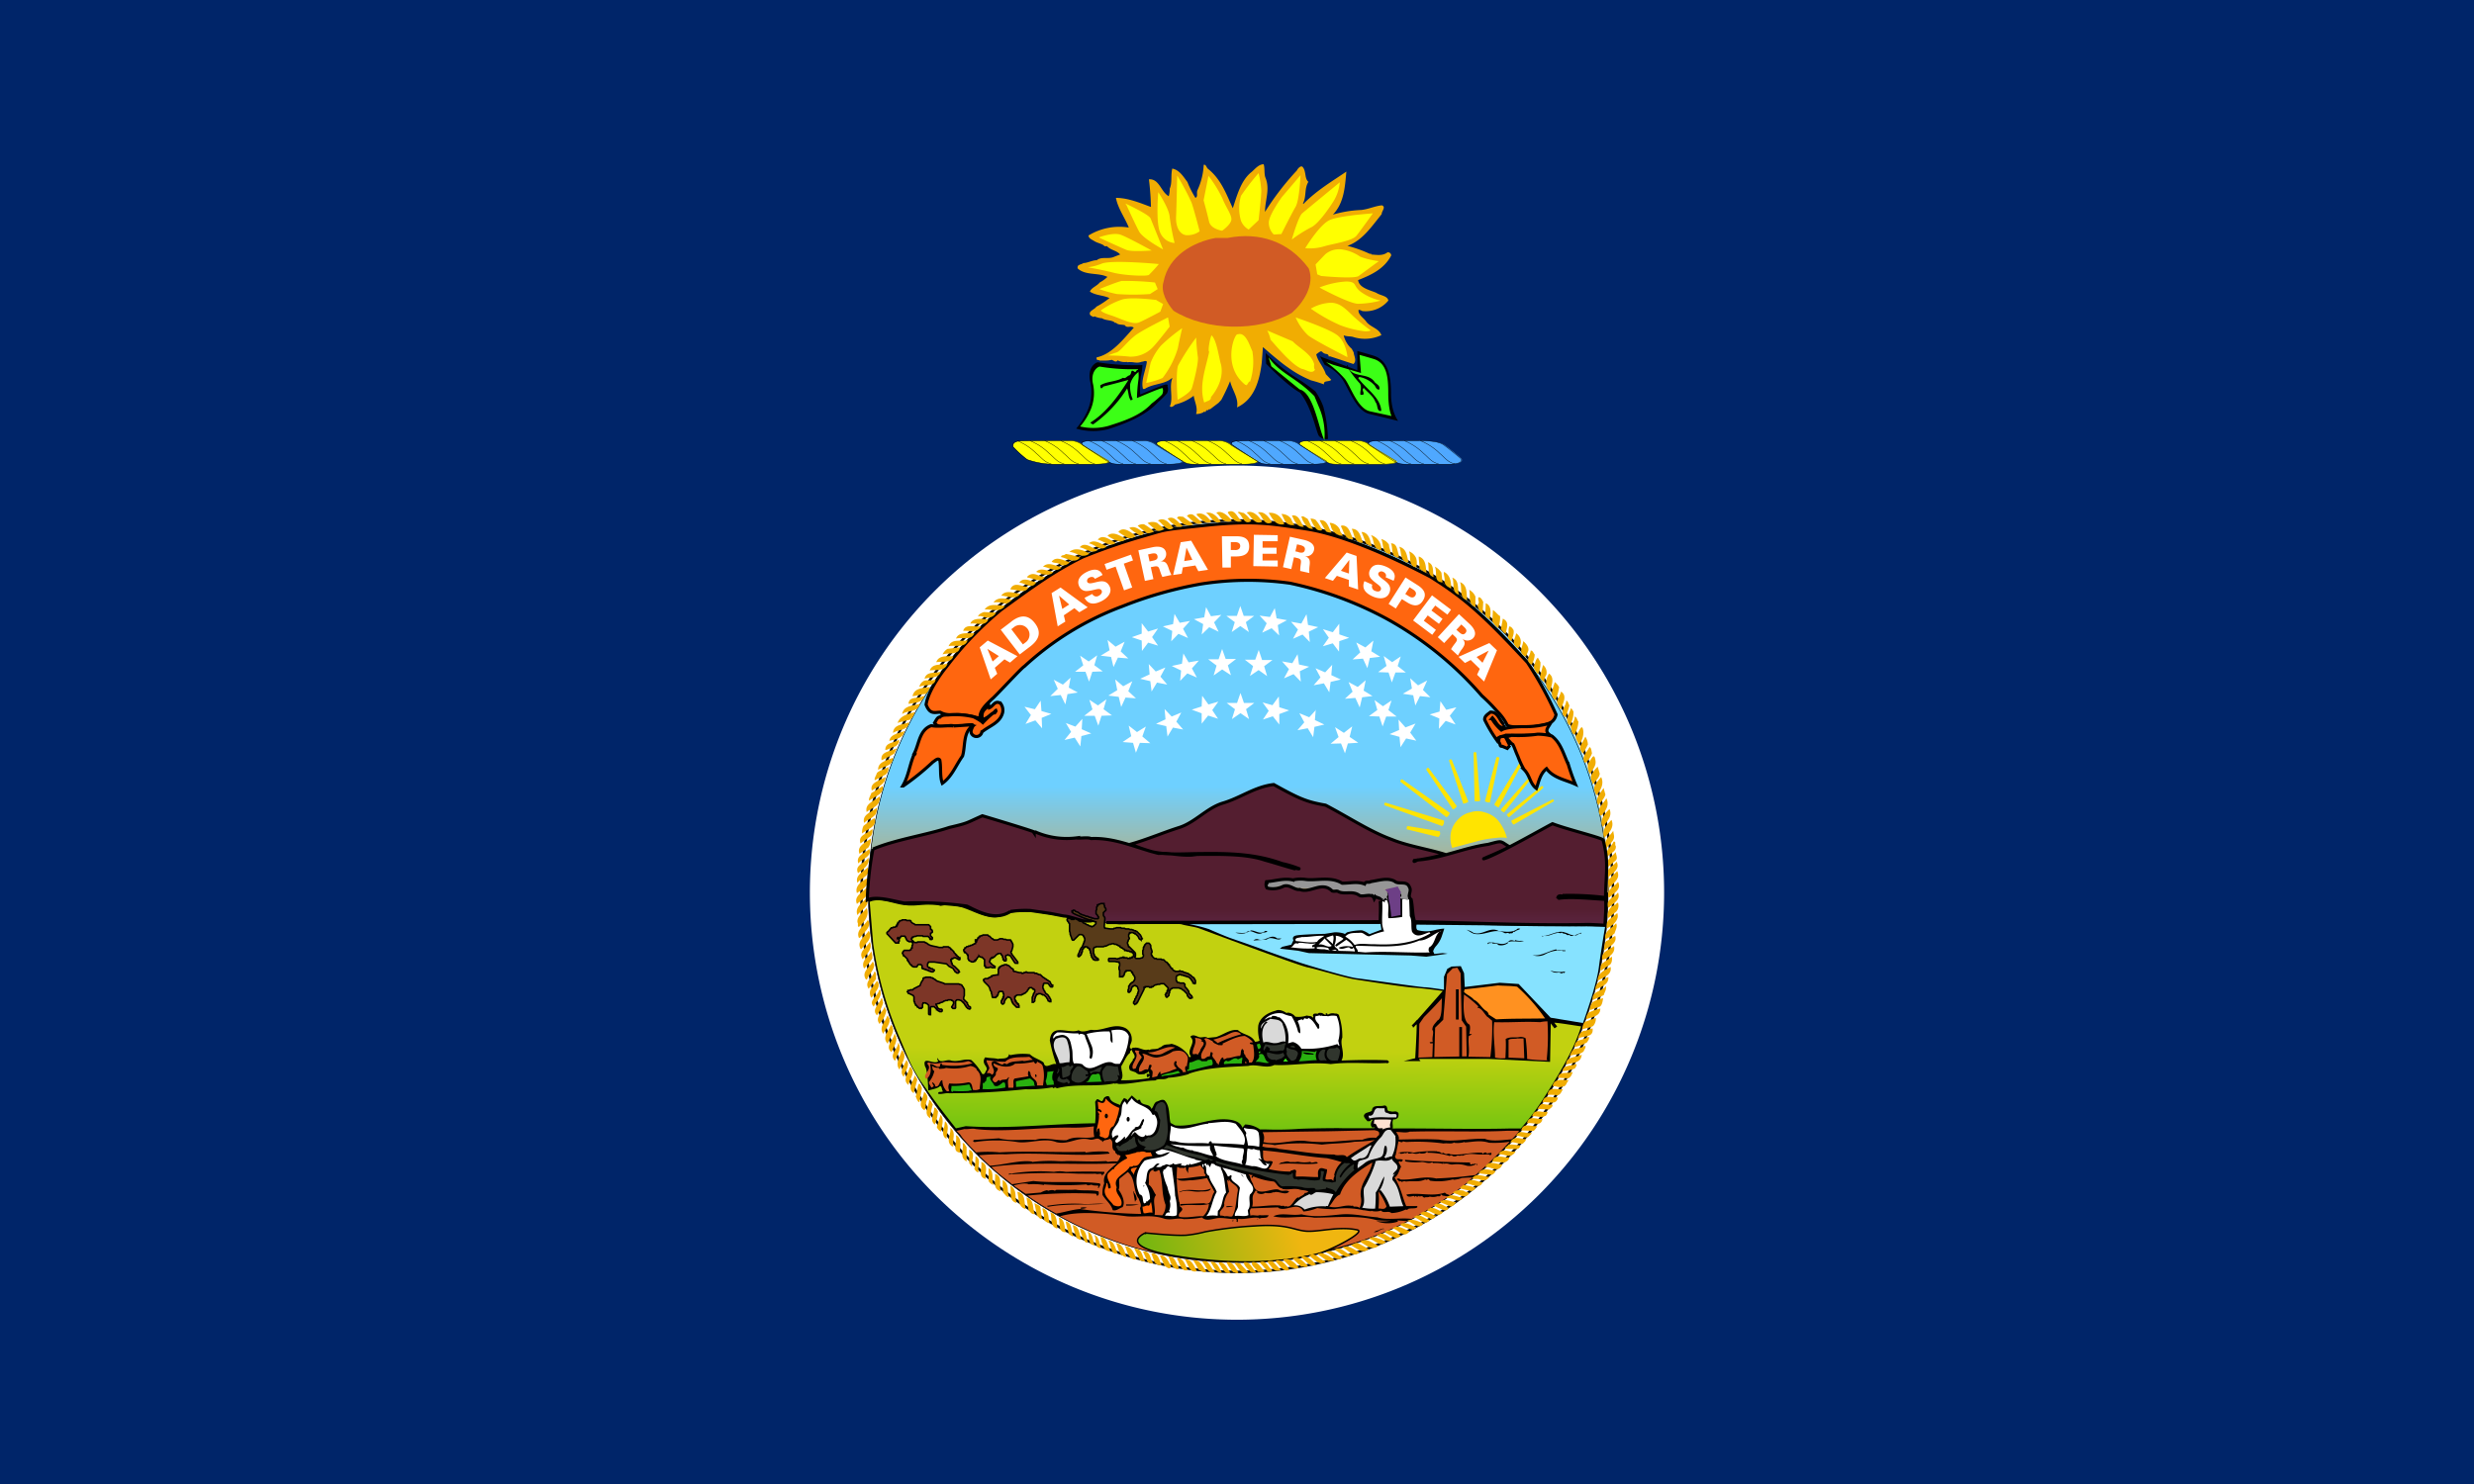 <svg xmlns="http://www.w3.org/2000/svg" width="500" height="300" viewBox="0 0 500 300"><defs><linearGradient id="a" x1="2233.66" y1="8414.67" x2="2233.66" y2="8423.03" gradientTransform="matrix(6.98 0 0 -6.98 -15347.36 58931.77)" gradientUnits="userSpaceOnUse"><stop offset="0" stop-color="#ff8c00"/><stop offset=".36" stop-color="#b6ae7f"/><stop offset=".66" stop-color="#6ed0ff"/><stop offset="1" stop-color="#6ed0ff"/></linearGradient><linearGradient id="b" x1="2104.55" y1="8305.5" x2="2104.59" y2="8310.02" gradientTransform="matrix(6.98 0 0 -6.98 -14448.66 58216.03)" gradientUnits="userSpaceOnUse"><stop offset="0" stop-color="#29b910"/><stop offset="1" stop-color="#c2d110"/></linearGradient><linearGradient id="c" x1="2101.95" y1="8300.07" x2="2108.4" y2="8301.69" gradientTransform="matrix(6.98 0 0 -6.98 -14448.66 58216.03)" gradientUnits="userSpaceOnUse"><stop offset="0" stop-color="#38b610"/><stop offset="1" stop-color="#f0b610"/></linearGradient><linearGradient id="d" x1="2109.54" y1="8310.12" x2="2109.55" y2="8308.85" gradientTransform="matrix(6.98 0 0 -6.98 -14448.66 58216.03)" gradientUnits="userSpaceOnUse"><stop offset="0" stop-color="#86e2ff"/><stop offset="1" stop-color="#003f99"/></linearGradient><linearGradient id="e" x1="2104.91" y1="8314.1" x2="2104.91" y2="8311.3" gradientTransform="matrix(6.98 0 0 -6.98 -14448.66 58216.03)" gradientUnits="userSpaceOnUse"><stop offset="0" stop-color="#541e30"/><stop offset="1" stop-color="#7c4790"/></linearGradient></defs><path d="M0 300h500V0H0z" fill="#002569"/><path d="M234 81.35c-2.65 2.87-6.95 4.41-10 5.4a12.08 12.08 0 01-6.5-.11 13.75 13.75 0 002-3 9.6 9.6 0 00.8-6.64c-.55-2.76 1.21-3.83 1.65-3.75a46.75 46.75 0 008.93.55 11.34 11.34 0 01-.33 2.31 21.39 21.39 0 00-.11 3.65s3.41-1.45 4.63-1.88.87.21.87.21a1.67 1.67 0 01-.1 1.44 26.39 26.39 0 01-1.84 1.82M255.9 73.53s4.18 4.41 6.83 5.84c2.41 2.9 3.31 8.15 3.85 8.79a1.9 1.9 0 001.8.57 28 28 0 00-.94-6.54 13.85 13.85 0 00-1.6-3.08A44.91 44.91 0 00261.4 76a39 39 0 01-5.61-4.63l.11 2.2M267.69 73.75a9.28 9.28 0 013.41 2.65c1.33 1.76 2.87 6.61 5.63 7.27s5.84 1.43 5.84 1.43-1.44-1.77-1.44-5.51-.65-6.84-3.63-7.72-3.18-.9-3.18-.9v3.87l-6.83-2.52-.72-.29.94 1.72"/><path d="M266.6 82.38a13.84 13.84 0 011.06 6.62c-1.15-2.33-2.16-9.61-5-10.28-1.9-1.54-5.72-4.67-5.72-4.67l-.56-1.83c2.45 3.42 5.38 3.92 9.26 7.86M232.75 81.58c-2.38 2.56-5.93 3.61-8.71 4.51a11.57 11.57 0 01-5.75.12 12 12 0 001.79-2.67 8.68 8.68 0 00.79-6.05c-.49-2.49 1.13-3.49 1.48-3.37a39.56 39.56 0 007.64.51 6.38 6.38 0 01.1 2.06 30.43 30.43 0 00-.31 3.78s3.21-1.37 4.3-1.76.88-.23.88-.23a1.52 1.52 0 01-.11 1.28 20.46 20.46 0 01-2.1 1.82M268 73.2a20.55 20.55 0 013.81 3.41c1.19 1.59 2.57 6 5.06 6.54s4.36.95 4.36.95-.66-1.25-.66-4.62-.33-6.14-3-6.93-2.8-.8-2.8-.8l.29 3.65-5.62-1.65-1.44-.55" fill="#3cff16"/><path d="M273.58 71.21c0 .66.72 1.69-.05 2.38L268.7 72c-.24.46 0-.44-.68-.44-1.21-.23-.5-1.11-2 .07.32 1.45 1.48 2.54 1.93 4l1.1 1.16c-.51.47-1.58.05-1.48.91a27 27 0 00-2.6-.81 22.11 22.11 0 01-4.73-2.65c-1.65-1.1-5-4.08-5-4.08l-.24 3.2c-.46 3.65-1.51 7.39-5 9 .39-1.87-1-3.54-1.39-5.31a40.65 40.65 0 01-1.77 3.77l-.57.62-1.74 1.32-.14-.06-.39.3-.14-.12c-.18.14-.11.46-.37.41l-.07-.12-.26.2a3.06 3.06 0 01-1.44.33c.42-1.22-.29-2.45-.47-3.69a10 10 0 01-3.77 1.78c-.25.28-.77.7-1.05.31.74-1.48-.21-4 .52-5.65h-.13c-1.48 1.3-3.8 1.07-5.48 2.18H231c-.45-1.75.53-3.64.79-5.51-.34-.31-.6 0-1 0-1.24.45-1.65-.07-3 .12v-.08a3.22 3.22 0 01-1.92-.31c-.32.54-.8 0-1.2-.1a5.94 5.94 0 01-1.07.14h-1.37c-.21-.19-.53 0-.61-.31v-.33c3.08-.64 5.36-3.63 7.52-6-.62-.49-1.39.19-1.81-.51-.6-.18-1.39 0-1.8-.53l-.13.13c-.48-.71-1.86-.45-2.68-1a4.14 4.14 0 01-1.53-.4c-.26.33-.47-.11-.74-.11-.76-.89.75-1.21 1.13-1.83a16.25 16.25 0 002.64-1.74c-1.27-.61-2.73-.5-3.95-1.31.3-.81 1.42-1.11 2-1.86a6.58 6.58 0 001.54-1.11c-1.88-.92-4.37-.23-6-1.7-.22-.85.7-.75 1.15-1.1.8 0 1.9-.6 2.69-.57 1-.82 2.38-.14 3.55-.71l1.18-.45c-.7-.83-1.89-.85-2.65-1.68h-.52c-.28-.45-1.35-.6-2-1s-1.14-.55-1.23-1.16a12 12 0 018.15-1.61c-.73-1.9-2.19-3.83-2.6-6 2.44 0 4.8 1 7.08 1.84a54.88 54.88 0 00-.41-5.59c2.11-.15 2.41 2.54 4 3.41a4.59 4.59 0 00.2-1.52c.55-1.22.17-2.66.52-4.06 1.46.28 2.24 1.64 3.07 2.73A18.7 18.7 0 00241.6 40c.58-.28.16-.93.4-1.54a13.6 13.6 0 001.27-5.14c.46-.13.55.52.82.77 2.72 2.15 3.77 5.21 5.06 8 .83-2.48 1.64-5.67 3.83-7.35.7-.62 1.39-1.51 2.39-1.54.29.64.07 1.9.37 2.69 1 2.41-.1 4.63-.08 6.94a55.49 55.49 0 016.44-8.37c.18-.4.82-1.09 1.17-.7.75.83.34 2.3 1.16 3-.87 1.43-.35 2.93-1.09 4.34l.07.14c2.67-2.75 5.92-4.65 8.69-6.55-.28 3-.43 6.31-2.72 8.7a23.33 23.33 0 015.65-.94c1.45-.11 2.89-.83 4.27-.94.87.35-.09 1.19-.06 1.78-2 2.46-3.91 5.37-6.92 6.41a25.48 25.48 0 014.5 1.61h.33v.14c1.18.08 2.31.31 3.28-.45.47 0 .67.23.75.62-1.42 2.78-4.15 4-6.7 5 .2 1.58 2.33 2 3.67 2.57.81.57 2.27.58 2.44 1.57a5.94 5.94 0 01-5.28 2.12 1.54 1.54 0 00-.74-.24c-.16 1 1.13 1.68 1.61 2.46.91 1.09 2.5 1.29 3 2.65a7.82 7.82 0 01-5.62.4c-.6-.22-1.38-.07-2-.37a5.19 5.19 0 001.64 2.75l.4.75" fill="#f1ad02"/><path d="M248.18 48.09c6.31-1.23 12.27.69 16.31 6.16 1.31 3.33-1.11 7-3.41 9-6.74 3.89-17.35 3.68-23.92-.44-1.25-1.48-2.66-3.78-2-5.86 1-5.19 5.92-8 10.53-8.85h2.5" fill="#d15b25"/><path d="M265.59 73.57c0 .32-.1.85.17 1.17-.62 1-1.79-.06-2.65-.17-2.11-.84-5.11-4.57-6.33-5.89a6.8 6.8 0 00-.67-1.87l5.14 2.19c1.17 1.28 3.79 2.51 4.34 4.6M253.12 71.11a12.67 12.67 0 01-.5 6.1l-.14-.12-.56.87c0-.38-.26 0-.34-.25-4.72-3.84-2-10.56-1.42-10.12 1.66-.55 2.43 2.42 3 3.52M246.73 73.53c.62 2.43-.42 4.85-2 6.76.09.72-.83.76-1.35 1.1-1.13-3.52.34-7 1-10.28-.34-.19.23-3 .48-3.31 1 .83 1.47 4.36 1.86 5.73" fill="#ff0"/><path d="M230.63 74.86a4.66 4.66 0 00-2.22 2.79 6.52 6.52 0 00.52 3.08l-.39.22c-.56-.78-.39-1.58-.75-2.42a25.58 25.58 0 01-6.88 7.27c-.19-.12-.39-.12-.54-.38 3.1-1.9 5.69-5.37 7.69-8.62-1.64.45-3.15.85-5 1.32-.19.06-.24.46-.58.34a.86.86 0 01-.08-.58c1.42-.85 3-.64 4.57-1.51.54.25.72-.34 1.31-.5.32-.21.3-.61.43-.88.45-.21.61.57.92 0 .19-.28.78-.49 1-.1M277.84 77.28c.47.43 1.15.73.91 1.47-.66.09-.69-.68-1.1-1a5.47 5.47 0 00-2.9-1.54l-.26.2c1.54 2.19 4.45 3.81 4.68 6.64-1 .24-.64-1.23-1.18-1.74-.38-1.18-1.6-2-2.36-2.88-.58.41.23.91-.15 1.38h-.53c-.15-.78.35-1.33-.08-2.24a22.77 22.77 0 01-2.71-3.6l.18-.2c.65 2.94 4.09 1.29 5.5 3.5"/><path d="M238 80.81s2.54-1.33 2.87-2.32 1.43-5.29 1.21-6.39a37.81 37.81 0 01-.33-3.86 46.36 46.36 0 00-3.64 5.63c-.55 1.42-.11 6.94-.11 6.94M232.53 73.41l-.88 4a15 15 0 003.31-1 18.5 18.5 0 003.08-6c.33-1.75.88-4.07.88-4.07a35.36 35.36 0 00-4.29 3.53 12.24 12.24 0 00-2.1 3.51M261.85 64.17a11.09 11.09 0 002.53 3.63c1.43 1.1 7.94 4.4 7.94 4.4s-.22-3-2-4.4-8.48-3.63-8.48-3.63M264.93 62.4a34.43 34.43 0 005.85 3.31 20.27 20.27 0 004.73 1.22 2.89 2.89 0 001.54-.12 34 34 0 01-3.41-2.76c-1.65-1.54-2.75-2.85-4.74-2.85a9 9 0 00-4 1.2M267.47 58.55s5.18 2.76 6.94 2.86a19 19 0 004.63-.65 10.64 10.64 0 01-3.86-1.65c-1.87-1.33-.77-2.1-3-2.21a17.09 17.09 0 00-5.51 1.22l.77.43M267 55.79s6.72.66 7.6 0 4.07-3 4.07-3a16.59 16.59 0 01-3.74-.88 8.58 8.58 0 00-3.42-1.43 4.32 4.32 0 00-3.63.89c-.33.32-2 2.09-2 2.09l.34 2 .76.32M277.5 43.13s-6.61.44-8.71 1.33-5 5.72-5 5.72a10.24 10.24 0 003.64-.33c1.76-.56 5.84-1.09 6.72-2.2s3.31-4.52 3.31-4.52M270.78 36.85a8.92 8.92 0 01-1.22 3.74c-1.1 1.78-3.3 4.84-4.63 5.39a28.09 28.09 0 00-3.85 2.44s1.32-4.63 2.09-5.29 7.61-6.28 7.61-6.28M262.84 35.42s-.22 5.07-1 6.39-2.87 5.5-2.87 5.5l-1.54.1a3.37 3.37 0 01-1-2.41c0-1.54 2.65-5.18 2.65-5.18l3.75-4.4M254.36 35a19.07 19.07 0 01.55 3.52c0 1.32-.55 6-.55 6l-2 1.88a3.49 3.49 0 01-1.55-1.76 8.8 8.8 0 010-5.06 48.2 48.2 0 013.55-4.58M244.21 35.52a25.17 25.17 0 012.87 4.64c.66 1.75 2 3.41 1.76 4.39S247 46.64 247 46.64s-2.31-.32-2.65-1.86-1.1-4.29-1.1-4.29l1-5M237.93 35.52a50.56 50.56 0 012.87 5.4c.55 1.54 1.65 5.84 1.65 5.84a4.2 4.2 0 01-2.76.78c-1.43-.23-2.09-1.88-2-3.75s.22-8.27.22-8.27M234.08 38.83s2.2 3.3 2.31 5a47.34 47.34 0 001 5.29 3.41 3.41 0 01-2.87-2c-1-2-.43-8.27-.43-8.27M227.46 41.15s4.74 2.19 5.07 3 2.53 6.27 2.53 6.27-4.07-2.19-4.85-3.63-2.53-5.29-2.53-5.29l-.22-.32M222.06 48s2.87-1.1 4.41-.55 6.28 3.19 6.28 3.19-4 .32-5.07-.11-5.62-2.53-5.62-2.53M234.19 53.38s-9.26-.89-11.47-.11a11.2 11.2 0 01-2.86.77s3.09.54 5.18 1.09 6.72.78 7.16.44a27.63 27.63 0 002-2.19M233.42 57.11a56.1 56.1 0 00-6.73-.32c-1 .22-4.52 1.65-4.52 1.65a25.77 25.77 0 003.53 1 45.29 45.29 0 006.72 0l1.55-1-.55-1.33M233.74 60.65s-5-.67-6.94-.11a16.57 16.57 0 00-4.3 2.2s-.11.32 2 1 4.41 2 5.73 1.43 4.28-2.17 4.28-2.17l.56-1.54-1.33-.76M236.06 64.17s-4.52 2.2-6.28 3.4-3.31 3.42-4.08 3.66a16.52 16.52 0 00-1.77.64 40.51 40.51 0 014.41.23 6.17 6.17 0 004.52-1.77c1-1 3.53-4.3 3.53-4.3l-.33-1.86" fill="#ff0"/><path d="M218.76 89.85s-.52-.65 1.56-.7 9.31-.06 10.6-.06a4 4 0 012.84.88c1.17.76 5.3 3.23 5.3 3.23s.51.64-3.1.64h-9.06c-1.93 0-2.06-.12-2.84-.52s-5.3-3.47-5.3-3.47M249 89.85s-.52-.65 1.55-.7 8.15-.06 9.44-.06a4 4 0 012.85.88c1.16.76 5.29 3.23 5.29 3.23s.52.64-3.1.64h-7.88c-2 0-2.07-.12-2.85-.52s-5.3-3.47-5.3-3.47M276.7 89.85s-.51-.65 1.56-.7 7.37-.06 8.66-.06 3.76.06 4.92.82 3.48 2.76 3.48 2.76 1 1.17-2.57 1.17h-7.9c-1.93 0-2.07-.12-2.84-.52s-5.31-3.47-5.31-3.47" fill="#4fa8ff"/><path d="M233.89 89.85s-.52-.65 1.55-.7 9.32-.06 10.61-.06a4 4 0 012.85.88c1.16.76 5.3 3.23 5.3 3.23s.51.64-3.1.64H242c-1.94 0-2.07-.12-2.84-.52s-5.31-3.47-5.31-3.47M262.74 89.85s-.52-.65 1.55-.7 8.54-.06 9.83-.06A4 4 0 01277 90c1.16.76 5.3 3.23 5.3 3.23s.5.64-3.11.64h-8.27c-1.95 0-2.07-.12-2.85-.52s-5.3-3.47-5.3-3.47M204.79 90.32s-.39-1.12 1.68-1.17 8.28-.06 9.57-.06a4 4 0 012.85.88c1.16.76 5.3 3.23 5.3 3.23s.52.64-3.1.64h-8a16.27 16.27 0 01-5.43-.94 21.86 21.86 0 01-2.85-2.58" fill="#ff0"/><path d="M218.65 89.81s-.52-.65 1.56-.71 9.31 0 10.59 0a4 4 0 012.85.87c1.16.77 5.3 3.23 5.3 3.23s.51.65-3.1.65h-9.06c-1.93 0-2.07-.12-2.84-.53s-5.31-3.46-5.31-3.46zM248.92 89.81s-.52-.65 1.55-.71 8.15 0 9.43 0a4 4 0 012.85.87c1.17.77 5.3 3.23 5.3 3.23s.52.65-3.1.65h-7.89c-1.94 0-2.06-.12-2.84-.53s-5.3-3.46-5.3-3.46zM276.59 89.81s-.52-.65 1.55-.71 7.38 0 8.67 0 3.76 0 4.92.82 3.48 2.76 3.48 2.76 1 1.17-2.58 1.17h-7.89c-1.93 0-2.07-.12-2.84-.53s-5.31-3.46-5.31-3.46z" fill="none" stroke="#000" stroke-width=".08"/><path d="M233.78 89.81s-.52-.65 1.55-.71 9.32 0 10.61 0a4 4 0 012.85.87c1.16.77 5.3 3.23 5.3 3.23s.51.65-3.11.65h-9c-1.94 0-2.07-.12-2.84-.53s-5.31-3.46-5.31-3.46zM262.63 89.81s-.52-.65 1.55-.71 8.54 0 9.83 0a4 4 0 012.84.87c1.17.77 5.3 3.23 5.3 3.23s.51.65-3.1.65h-8.27c-1.95 0-2.07-.12-2.85-.53s-5.3-3.46-5.3-3.46zM204.68 90.27s-.39-1.11 1.68-1.17 8.28 0 9.57 0a4 4 0 012.85.87c1.16.77 5.3 3.23 5.3 3.23s.52.65-3.1.65h-8a16.53 16.53 0 01-5.43-.94 21.78 21.78 0 01-2.85-2.59z" fill="none" stroke="#000" stroke-width=".08"/><path d="M208.17 89.1a12 12 0 013.89 2.58c.9.71 1.68 1.88 3 2.06M205.59 89.1a11.83 11.83 0 013.87 2.58c.91.71 1.69 1.88 3 2.06M211.15 89.1a11.72 11.72 0 013.85 2.58c.91.71 1.69 1.88 3 2.06M214.38 89.1a11.79 11.79 0 013.88 2.58c.91.71 1.68 1.88 3 2.06M222.66 89.1a11.91 11.91 0 013.88 2.58c.91.71 1.68 1.88 3 2.06M220.07 89.1a11.79 11.79 0 013.93 2.58c.91.71 1.68 1.88 3 2.06M225.63 89.1a12 12 0 013.89 2.58c.9.71 1.67 1.88 3 2.06M228.86 89.1a12 12 0 013.89 2.58c.9.71 1.67 1.88 3 2.06M237.92 89.1a11.91 11.91 0 013.88 2.58c.91.71 1.68 1.88 3 2.06M235.33 89.1a12 12 0 013.89 2.58c.9.71 1.67 1.88 3 2.06M240.89 89.1a11.87 11.87 0 013.89 2.58c.91.71 1.68 1.88 3 2.06M244.13 89.1a11.91 11.91 0 013.87 2.58c.91.71 1.69 1.88 3 2.06M252.41 89.1a11.72 11.72 0 013.87 2.58c.91.71 1.69 1.88 3 2.06M249.82 89.1a11.79 11.79 0 013.88 2.58c.91.71 1.69 1.88 3 2.06M255.39 89.1a11.83 11.83 0 013.87 2.58c.91.71 1.69 1.88 3 2.06M258.62 89.1a11.91 11.91 0 013.88 2.58c.9.71 1.68 1.88 3 2.06M266.76 89.1a11.87 11.87 0 013.89 2.58c.9.71 1.68 1.88 3 2.06M264.18 89.1a11.72 11.72 0 013.87 2.58c.91.71 1.69 1.88 3 2.06M269.74 89.1a11.91 11.91 0 013.88 2.58c.9.71 1.68 1.88 3 2.06M273 89.1a11.79 11.79 0 013.88 2.58c.91.71 1.68 1.88 3 2.06M280.87 89.1a12 12 0 013.87 2.58c.91.71 1.69 1.88 3 2.06M278.28 89.1a11.83 11.83 0 013.87 2.58c.91.71 1.68 1.88 3 2.06M283.83 89.1a11.87 11.87 0 013.89 2.58c.9.71 1.68 1.88 3 2.06M287.07 89.1a12 12 0 013.93 2.58c.89.71 1.67 1.88 3 2.06" fill="none" stroke="#000" stroke-width=".08"/><path d="M336.32 180.47a86.32 86.32 0 01-172.64 0 86.32 86.32 0 01172.64-.07v.07z" fill="#fff"/><path d="M325 180.47a74.75 74.75 0 11-74.75-74.75A74.75 74.75 0 01325 180.47z"/><path d="M175.52 180.42a74.86 74.86 0 01149.72 0H175.52z" fill="url(#a)"/><path d="M302.64 165.73a5.35 5.35 0 00-2.61-1.51 4.44 4.44 0 00-2.86 0 4.58 4.58 0 00-2.45 1.39 5.31 5.31 0 00-1.52 2.85 6.4 6.4 0 00.28 2.95l5.55-1.48a20.3 20.3 0 013.31-.53 7.14 7.14 0 012.21 0 9.18 9.18 0 00-1.91-3.68zM284.56 167s-.16-.1-.24.26 0 .39 0 .39l6.35 1.56a1.14 1.14 0 00.37-.51 1.29 1.29 0 00-.07-.65M280 162.26s-.15 0-.22.22.05.31.05.31l11.64 4.21a1.09 1.09 0 00.31-.46 2.05 2.05 0 00.06-.66M305.43 165.91a1.64 1.64 0 00.17.46 1.34 1.34 0 00.31.34L314 162a.32.32 0 000-.28.25.25 0 00-.23-.1M311.85 159.32a.22.22 0 000-.31.28.28 0 00-.33-.08l-7 5.72a1 1 0 00.15.3 2.19 2.19 0 00.28.28M292.34 165.21a1.27 1.27 0 00.43-.37 1.26 1.26 0 00.22-.53l-9.57-6.74a.3.3 0 00-.32.12.37.37 0 00-.05.37M303.32 163.66a1 1 0 00.23.35 2.78 2.78 0 00.42.24l5.81-7.23s.14-.24 0-.34a.41.41 0 00-.34 0M288.74 155.28a.2.2 0 00-.28 0 .44.44 0 00-.2.34l5.38 8a1.47 1.47 0 00.46-.24 1.64 1.64 0 00.33-.41M307.74 154.16s.07-.15-.13-.27a.37.37 0 00-.34 0l-5.27 8.73a1 1 0 00.4.38 2.23 2.23 0 00.47.24M293.45 153.72a.26.26 0 00-.37-.19c-.3.13-.19.33-.19.33l2.83 8.61a1.79 1.79 0 00.56-.13 1.19 1.19 0 00.48-.29M303 153.32s.12-.2-.23-.26-.36.11-.36.11l-2.3 8.8a1.68 1.68 0 001 .25M298.38 152.2s0-.17-.3-.15-.26.17-.26.17l.19 9.69a1.35 1.35 0 00.62.08 1.1 1.1 0 00.51-.12" fill="#ffe400"/><path d="M243.7 106.19c9.56-1 13.28-.35 20.38.75s17 5.46 25 9.65c7.08 4.42 10.89 7.93 19.61 17.3a72.76 72.76 0 015.79 10.55c-.45 2.36-3.1 2.11-4.88 2.57 0 0-4.53.17-5-.45a10.38 10.38 0 00-2.05-2.8 35.8 35.8 0 00-3.07-3.11 70.56 70.56 0 00-19-15.44 73 73 0 00-19.76-7.31 61.22 61.22 0 00-18 .16 80.91 80.91 0 00-15.82 4.49 60.23 60.23 0 00-19.9 12.19c-.43.16-6.23 6.47-6.52 6.57-1.09 1.07-2.6 2.34-2.4 3.94a16.54 16.54 0 00-3.73-.74c-1.51-.18-2.91.3-4.3-.52-1-.06-2.08.61-2.89-1.55.53-3.37 4.11-7.64 4.11-7.64a68.76 68.76 0 0111-11.5c6.5-4.74 10.86-7.92 16.56-10.71a123 123 0 0112.42-4.27c4.79-1.38 3.31-1.16 12.43-2.13z" fill="#ff660f" stroke="#000" stroke-width=".63"/><path d="M202 141.94a2.3 2.3 0 01.62 2.17c-.56 2.06-2.62 2.58-4.18 3.86a1.12 1.12 0 01-2 .47c-.69-.87.84-2-.16-1.93s-3 .48-3.84.17c-1-.08-2.42.57-3.23-.18l-.33-.36c.28-.46.64-1.25 1.08-1.17.52-.55 1.25-.38 1.88-.45a15.58 15.58 0 014.89.38 10.69 10.69 0 011.59.92c.59.36-.41-.36-.69-.48s-.28-.2-.28-.2a6.52 6.52 0 011.28.94 22.62 22.62 0 012.29-2.11c.28-.31 0 .27.11-.06a.57.57 0 01.46-.38c-.29.16-.34.8-.69.56-.52.26-.93.76-1.5 1.07l-.76.38c-.39-2.11.77-2.14 1.27-3l.13.55c.87-.37 1.12-1.62 2.31-.88" fill="#ff660f" stroke="#000" stroke-width=".63"/><path d="M192.75 146.76l3.4-.22c0 .1.2.14.44.19-2 1.33-1.45 4.14-2.06 6.11-1.34 1.85-2.13 4.13-4.08 5.51-.54-1.39-.22-3.21-.52-4.71-.4-.52-1 .19-1.39.4a51.63 51.63 0 01-6 4.85h-.1c1.15-1.94 1.4-4.24 2.25-6.27.24-.06.38-.41.13-.39.95-1.9 1-4.68 3.4-5.54 1.52.28 3.17-.08 4.49.07M304 146.5v.62c-1.32-.05-1.42-.89-2.37-2l-.12.14a9.15 9.15 0 001.92 2.32c.85-.52 2.77-.7 5-.68a18.28 18.28 0 004.94-.73c-.39.84-1.34 1.51-.21 2.35-.78.09-6.05.14-8.84.1-.52.31-1.65.26-1.82 1a29.35 29.35 0 01-2.44-4.11c-.08-.78.69-1.15 1.16-1.55 1.55-.06 1.81 1.68 2.72 2.53" fill="#ff660f" stroke="#000" stroke-width=".63"/><path d="M313.53 148.72c1.9 1.35 2.48 3.8 3.43 5.82a40.43 40.43 0 001.42 4c-2-.91-4.43-1.26-5.82-3.15-1.28 1-1.56 2.59-2.05 4-1.35-1-1.24-2.58-2.52-3.85a17.86 17.86 0 01-1.23-2.66c-.46-1-.64-1.66-1-2.37-.65-.42-.92-1.1-1.56-1.41a7.39 7.39 0 011.3-.44 27.28 27.28 0 005.25-.24 11.29 11.29 0 012.74.34" fill="#ff660f" stroke="#000" stroke-width=".63"/><path d="M305.17 150.69l-.55.61-1-.43c-.63.08-.29-.45-.69-.77-.21-1.53.83-1.12 1.16-1.25.46.42.67 1.27 1.08 1.84" fill="#ff660f" stroke="#000" stroke-width=".63"/><path d="M271.92 189.36a6 6 0 011.85 1.68c1.16-.44 2.58-.11 4-.16 4.06.2 8-.2 11.33-2.21l-.21-.2c-1.06.24-2.53 1.37-3.51-.11-.28-1 .06-2.29-.46-3.15l-.12-3.35a1.73 1.73 0 00-1.41 0v3.5a17.37 17.37 0 01-2.77.26c-.24-1.07.29-2.55-.33-3.65a.37.37 0 00-.43.17v.34l-.35-.33-.19.2c.17 2-.39 4.06.41 5.93a16.28 16.28 0 00-3 1c-.68 0-1.1-.75-1.78-.72-1.07.09-2.19-.11-2.94.65l-.14.16" fill="#fff"/><path d="M194 229.28c.24.31.41.62.66.93.89 1 1.61 1.79 2.62 2.75a24.68 24.68 0 014.73 0c5.79-.31 11.94.05 17.3-.11l.15.15a19.51 19.51 0 014.48-.17c.09.14.29.19.3.38-6.55.67-13.66-.33-20.9.14a46.62 46.62 0 00-5.53.2l2.24 2.11c2.81-.15 6.06-1.2 8.52-.84v.09a28.51 28.51 0 015-.19 13.46 13.46 0 002 0c3 0 4.83.17 8 0l.34.17a7.28 7.28 0 012-.07v-.3l.11.11.45-.9c-.05-.09-.5-.47-.49-.13-.11-.33-.65-.36-.57-.86-1.19-.59 0-2-1.16-2.53-.38.35-1.21.09-1.39.69-.05-.11-.25-.25-.06-.35h-.29c-.81-.85-1.31.06-2.35-.2-2.46-.59-4.1 1.13-6.66.54-2.32-.94-5.35.29-7.74 0a28.13 28.13 0 00-8.83 0l-.3-.23.19-.21 5.06-.33c2.26.6 5.27.19 7.37.31 1.92-.61 4.2.19 6.33.06 1.91-1 3.4-.18 5.58-.65a6.15 6.15 0 01-.07-2.14 31.84 31.84 0 01-4.28.26c-6.88-.13-13.27 1-19.63.28-.67-.19-1.56.09-2.25 0l-1.62.37M255.16 228.87a2.28 2.28 0 01.16 2c2.85.68 5.63-.51 8.52-.22 4 .58 7.54-.18 11.49-.23a5.48 5.48 0 012.76-.4c.28-.2.32-.39.61-.55.17-.78-.22-.82-.91-1 0 0-9.43.24-10.65.24s-12 .17-12 .17M229 216.1c-.64-1 1.48-2.31.39-3.49v-.25a2.47 2.47 0 011.12.21.28.28 0 01-.25-.09c-.36.55.33.77.49 1.3a7.86 7.86 0 00-1.23 2.23l-.51.09" fill="#d15b25"/><path d="M245.89 209.6c1.48-.51 2.83-1.6 4.3-1.37 1 1 2.71.88 3.45 2.36a1.9 1.9 0 00.92-.22 8.25 8.25 0 01-.26-3.06c.37-1.78 2.19-2.67 3.54-3 .62-.35 1.66.09 2.21.51l.09-.11a2 2 0 011.64.82 5.15 5.15 0 002.33-.24c.44.15 1 0 1.24.5 0-.19.18-.3 0-.44 0-.58.57-.41.72-.46.25.23.43-.26.67-.12.63-.08.75.32 1.19.4v-.31a.3.3 0 01.4.29 1.74 1.74 0 011.46-.25.91.91 0 01.79.26 13.34 13.34 0 01.7 4.61c-.59 1.33.66 3.18-.17 4.63 3.26-.12 6-.18 9.31-.06l.35.34c-.19 0-.27.54-.63.11l.1.1c-3.5.18-7.51-.26-11.29.22-3.82-.49-7.69.38-11.4.18-1.63.83-3.56-.26-5.25.19-3.94.24-8.23.26-12 1.57l-.1.1a19.6 19.6 0 01-4.11.73c-.9.58-1.9 0-2.61.55-2.34 0-4.75.74-7.33.7-.14 0-.64-.23-.78 0 0 0-.1 0-.1-.14-3.68.82-7.6 0-11.61 1-.2 0-.5-.36-.64 0-.13 0-.24-.1-.34-.18a27 27 0 01-5.45.39 148.3 148.3 0 01-15.41.81c-.78-.11-1.6.3-2.24.08.07-.58.62-.21 1-.47-.31-.33-.14-.92-.58-1.1-.42.6-2.08.75-2.56 1 1.8 2.55 3.79 5.1 5.75 7.58l2-.44c8.94.6 17-.49 26.14-.58a24.26 24.26 0 000-4.34l.33-.5c.38-.11.54.23.84.32.5.26.41-.66.89-.81.24-.16.72-.28.88.11.24 1 1.36 1.16 2.11 1.53a4.05 4.05 0 01.82-1.44c.2.23.64.12.6.55l.94-1.05 1.21 1.07c0-.24.43-.21.48-.16.2 1.35 1.92.56 2.26 1.81.43-.3.45-1.09 1-1.44.53-.13 1.05-.58 1.64-.31 1.21 1.17.86 3.28 1.24 4.58l.9.5c3.62.41 7.06-1.57 10.82-1.18 1.08.11 2.46.49 2.79 1.66l.56-.66a5.32 5.32 0 013 1h1.14a63.21 63.21 0 006.45-.09c1.34-.12 8.08-.2 8.85-.16s6.68 0 6.68 0a.61.61 0 00-.13-.3c0 .06-.18.34-.33.11-.46-.42-.19-1.06.13-1.52h-.38v.19c-.14.16-.43.07-.68.13-.26-.39-.7-.66-.72-1.14.17-.74 1.1-.58 1.62-1 .09-1.37 1.53-.74 2.49-1.06 1 0 .2 1.3 1.27 1.16.59.28 1.05-.28 1.61.38a2.07 2.07 0 01-.06.79.91.91 0 01-1 .46c-.31.65 0 1.22-.13 1.86 7.85-.05 16.67.19 23.78 0h2.13a49.51 49.51 0 004.81-6.42c2.26-3.54 5.87-9.19 7.38-14.22-1.42-.19-4.06-.66-5.43-.75l.59.78-.54.37-.76-1-.14 7.77s-11.79-.59-12.52-.59h-14l.34.44h-3.41l2.34-.59s.3-5.1.3-6.83c-.23.06-.61.7-.73.62s-.06-.46-.34-.36c1-.93 1-1.14 1.19-1.18l5.15-5.84s-3.75-.53-5.82-.66-11.86-1.67-11.86-1.67c-2.13-.31-7.51-2-9.62-2.44s-21.18-7.61-22-7.91-2.8-.55-3.47-.79-12.57 0-12.57 0l-.95-.09-4.8-.37c-.72 0-1.64-.09-1.94-.15-.46-.09-2-.67-2.29-.76a5.09 5.09 0 00-1.06-.12l-5.77-.94-1.2-.07a17.43 17.43 0 00-2.38.06c-2.2-.16-3.6 1.35-5.57 1-3.48-.5-6.21-3.13-10.17-2.29-2.31-.7-4.67.16-7-.13-2.2-.12-5.2-1.65-7.35-.69l.7 8.47a74.42 74.42 0 005.41 19.17c2.86 6.77 2.4 6.1 5.73 10.77 0-.54-.14-4.6-.65-5.12-.66-2.36 1.8-.21 2.69-1.08a.51.51 0 01-.12-.67c.35 1.4 1.81.12 2.75.58 1.62.28 2.52-.48 4-.15a10.29 10.29 0 012.2 2.79c.6.32.62-.46.94-.81.08-.49-.27-.77-.43-1.1a1.2 1.2 0 01.14-1.42c.84.21 1.86.12 2.55.34.67-.22 2.1.21 2.25-1 .05.09.2.14.21.24a11.83 11.83 0 014-.2c.8.79 1.93 1 2.79 1.69.3 1.51 1.61 0 2.54.31a33 33 0 01-1.3-4.78c.31-3.67 3.91-1.21 5.82-2.07.76.52 1.76.08 2.54-.09 2.49.35 4.47-1.48 6.9-.36a2.52 2.52 0 011.3 2.25c.13.72-.91 1.73 0 2 0 .29-.47.36-.31.75-.76.51-1.2 1.79-1.8 2.69-.07.93.61 2-.09 2.88A33.7 33.7 0 00232 218c.29 0 .47-.31.28-.49-.1.05-.19.25-.34.25s-.15-.09-.1-.19c-.2-.13-.07-.44.12-.49s.15 0 .11.15l.09-.11.21.19c-.21-.19 0-.63-.32-.67-.14.34-.58.26-.76.51-.88 0-1.12.24-1.77-.37l-1.05-.36a.43.43 0 01-.19-.28c-.32-.72.34-1.27.71-1.87l-.1-.09c1.09-.68-.3-1.46-.18-2.19.14-.15.33-.26.43-.16 1-.28 2 .71 2.94.33l.15.13c.57-.31 1.06-.13 1.69-.3.25 0 .47-.36.67-.27.85-.81 1.3-.43 2.17-.71a6 6 0 013.24 2.07c.21.18.23.92.7.51-1.07-1.42 1.22-2.78-.14-4 .65-.75 1.52.19 2.19.11.44 0 .87-.22 1.32.11l1.79-.18" fill="url(#b)"/><path d="M246.1 210.87a26.84 26.84 0 014.76-1.79c-1.27-1.16-2.53.15-3.6.42a14.26 14.26 0 01-2.07.67 5.31 5.31 0 01.91.7" fill="#d15b25"/><path d="M271.23 179c2-.07 3.93-.53 5.73.67.2.14-.08.54.26.53.49-.22-.16-.49.17-.75a4.21 4.21 0 012.34 1.23 5.15 5.15 0 01-.12-.58c.34.09.41.47.46.77l-.18.2c0-.1-.06-.15-.1-.19 0 .38-.38.5-.68.36a1.9 1.9 0 01-.55-.42l-.09.11a.59.59 0 00-.88-.07c.19-.25-.3-.23-.45-.52-1.91 1.15-3.46-1.13-5.52-.38-1.1-.49-2.5-.2-3.46-1.09a7 7 0 00-3.25.36c-1.32-.14-3 .26-4.21-.72a14.65 14.65 0 00-3 .46c-.17.54-.73 0-1 .23-.2-.14-.68 0-.65-.42a23.43 23.43 0 015.24-.63c.29-.11.59.12 1 .06 3 .62 6.31-.81 8.89.79" fill="#969696" stroke="#969696" stroke-width=".76"/><path d="M283.85 178.91a1.23 1.23 0 01.67 1 .43.43 0 00-.52.37c.84.36-.54 1.23.58 1.29-.45-.22-.68-.08-1.08-.21.42-.6-.43-1.09-.59-1.63-.93-1.14-2.83.16-3.68-.59-.14 0-.09.19-.09.29-1.14-.45-2 .36-3-.62 1.86.28 2.88-1.13 4.7-.61a5.09 5.09 0 003 .76" fill="#969696" stroke="#969696" stroke-width=".76"/><path d="M283 180.69l.06 4.3-1.89.36a22.78 22.78 0 00-.57-3.78 1.84 1.84 0 00-.7-1.73c.57-.21 1.8-.37 2.57-.64l.7 1.22" fill="#6d3f86"/><path d="M213 184.54c-.34-.08-.06-.33 0-.49v.49" fill="#787878"/><path d="M309.72 181.22c1.56-.05 3.71.3 5.16 0l-.34.11.21.18a45.91 45.91 0 01-5.9-.12l-.25.16c0-.1 0-.21-.1-.24l-.09.1c-2.94.69-7-.13-10.62.19a27.1 27.1 0 014.81-.36c2.41.54 4.87-.24 7.12 0"/><path d="M291.21 188.15c-1.34.77-1.07 2.71-2.41 3.39-.08.4-.17.64.14 1-4.53.13-8.69-.3-13 0l-1.56-.14c.14-.29-.27-.67-.38-.91v-.29c4.34 0 8.75.65 12.83-1.06 1.66 0 2.87-1.38 4.41-1.92M267.66 189.16c-.42.36-1.19.69-1.46 1.22-1.26.34-3-.07-4.29-.13-.43-.75.75-.65 1.18-.82 1.8 0 2.53-.29 4.57-.26M269.41 189.1c.27.57-.05 1.17 0 1.75l-1.41-1.26a11.36 11.36 0 011.39-.49" fill="#fff"/><path d="M271.53 189.75c-.32.45-1.24.74-1.7 1.38l.25.23 2-1.38c.5.36 1.2.83 1.37 1.46a4.55 4.55 0 00-2.92.15c.66.56 1.46-.11 2.14-.08a.64.64 0 00.69.27l.18-.21a1.57 1.57 0 01.28.78c-2.05-.18-4.39 0-6.16-.46a5.92 5.92 0 01-1.56-.13c.09 0 0-.15 0-.25a5.5 5.5 0 012.39.16.39.39 0 00.36.42c.49.17 1-.42 1.32.15.1 0 .29 0 .33-.11-.16-.54-1-.55-.73-1.29a3.5 3.5 0 00.18-1.67 2.66 2.66 0 011.54.58" fill="#fff"/><path d="M269.15 191.2c-.76.57-1.63-.52-2.64-.24.37-.49.9-.81 1.17-1.26l1.47 1.5M265.87 190.74c-.14.25-.83.18-.66.71 0 .09.68-.22.45.27a23 23 0 01-4.93-.25c.73.07.74-1.11 1.53-.69.38-.41 1.32-.05 1.95-.08a4.63 4.63 0 001.66 0" fill="#fff"/><path d="M319.93 188.65v-.2h.24l-.24.21M300.42 190.68c.16.39-.44 0-.53.12.18-.31.39.17.53-.12M317.45 192.59l-.84-.32 1 .06-.13.26M308.16 193a.22.22 0 01-.2-.08c-.14.34-.34.06-.44 0l.64.07M308.5 193.1c0-.24-.25 0-.2-.18l.64.08-.44.1"/><path d="M295.19 196.72l.22 9.52.9 1.31.12 6-6.56.13.17-5.92 1.64-1.61.77-9.22 1.13-1.16.95-.15.65 1.1" fill="#d15b25"/><path d="M300.85 205a1.18 1.18 0 00-.61-.71c-.9-.65-1.38-1.75-2.37-2.2-.51-.66-1.5-1-2-1.58l.13-.51c2.24-.23 4.47-.51 6.75-.79 1.27.1 2.49.06 3.86.25a35.59 35.59 0 015.65 6.42c-3.39.07-6.7 0-9.88.19l-1.56-1" fill="#ff9120"/><path d="M300.64 205.6c-.68-.62-1.14-1.83-2.08-1.89l.23-.25a22.77 22.77 0 00-2.91-2.42c-.05 1.26-.43 5.34 1.06 6.06.36.43 0 1.93 0 1.93a1 1 0 01.54.08l-.63.32c-.19 1.37.2 2.77-.09 4.19l4.44.08a46.49 46.49 0 00.36-7.36l-.89-.75M290.48 206.34c-.55.71-1 1-1 1.86.41.46-.14 1.55.09 2.42-.19.06-.49 0-.63.12.1.29.39.13.64.17l-.1 2.78-2.82.11.19-6.83.94-1.36c1.59-1.59 2.19-2.22 3.64-3.83-.14 1.27.16 4.18-1 4.56" fill="#d15b25"/><path d="M261.05 205.49a9.92 9.92 0 011.29 3.07c.15.09.21.38.44.28a4.66 4.66 0 00-.52-2.38c.09-.23.43-.25.67-.35.09-.1.34 0 .45.17 0-.19.36-.51.17-.44.29 0 .79.35.92-.14v.1c.89.36 1.42 1.46 1.88 2.18.49 0 .17-.65.27-.79-.37-.53-1.07-1-.7-1.83.43.13.72-.27 1.07.06l.13-.16v.05c.25.19 1 0 1.27.15a3.47 3.47 0 011.75-.06 7.58 7.58 0 01.33 5l.23 1h-.19c0-.14-.15-.24-.25-.33a19.85 19.85 0 01-7.26.93 2.81 2.81 0 00-1.41-1.26c-.45-.22-.83.13-1.27.15.33-1.72-.2-4.23-1.84-5.29l-.09.1a1.7 1.7 0 00-1.33-.3c0 .49-.53.12-.77.37l-.76.37a4 4 0 013.7-1.26 6.4 6.4 0 001.87.57" fill="#fff"/><path d="M259.22 207.11a7.21 7.21 0 01.56 3.49c-.64-.26-1.3.3-2 .27-.68.13-1.68-.51-2.44-.1-.34-1.26-.47-3.25.82-4.07-.11-.14-.35-.24-.44-.08a3.14 3.14 0 00-.83 1.34c-.28-1.21 1.16-1.46 1.83-2 .93.15 2.14.06 2.53 1.11" fill="#d9d9d9"/><path d="M216.64 215.3a.64.64 0 01-.48.34c-.13-.88-1.11.37-1.66 0 .22.63.06 1.61.28 2.28.57-.22 1.75-.26 1.51-1.27.06-.41.56-.77.65-1.11l-.3-.2" fill="#30352d"/><path d="M217 214.92c-.37-.76-.13-2-.35-2.91s-.28-2.18-1.32-2.63c-.64-.37-1.41 0-2 .12l-.42.46c-.26-.43.35-1 .78-1.25 1.41-.06 2.84.29 4.2.18l.2.29c.28-.35.78-.13 1.13.06.29 1.4 1.42 2.81.95 4.59a.55.55 0 00.44.18 3.52 3.52 0 000-2.63l-1-2.36a16.36 16.36 0 014.61-.51c.46.76-.18 1.91.62 2.31a8.82 8.82 0 00-.24-2.52c1.3-.25 3.06-.35 3.55 1.19a11.75 11.75 0 01-1.85 5.58h-.84a2.65 2.65 0 01-.72-.29c-2.12-.55-4.19 2.54-6 .37a4.31 4.31 0 00-1.46-.18H217" fill="#fff"/><path d="M225.24 215.62a4 4 0 00-1.63-.16 3.26 3.26 0 00-.84 1.15 4 4 0 00.47 2.12 1.5 1.5 0 01.77-.12c.78-.17 1.63.27 2-.52.09-.28-.21-.52-.12-.72s.35.28.39.09l-.36-1.84h-.66" fill="#30352d"/><path d="M215.62 210.24a9.59 9.59 0 01.5 4.52c-.82-.06-1.25.24-2 .16-.3-1.58-1.93-3.42-.72-4.89.68-.31 1.83-.64 2.21.21" fill="#d9d9d9"/><path d="M311.29 206.63a7.48 7.48 0 011.45-.16 45.32 45.32 0 01-.15 7.75l.2.15a37.06 37.06 0 01-4.15-.28 39.12 39.12 0 00-.3-4.19 1.83 1.83 0 00-1.42-.23c-.58.11-1.91-.13-2.62.38.09 1.22 0 2.49-.05 3.86a6.14 6.14 0 01-2.1-.12c0-2.34-.47-4.81-.17-7.15 3.51.1 5.89-.18 9.31 0M242.91 210.36a.29.29 0 00-.19.1c1.33.38-.15 1.31-.17 2l-.51.8c-.26-.43-.62 0-1-.21-.1-1.15.9-2.07.46-3.28.54.13 1.22.1 1.43.59" fill="#d15b25"/><path d="M253.21 210.65c-.19.2-.49 0-.63.22.16.39.54.09.7.42.13 1.07.44 2.71-.31 3.51h-.59c.22-.72-.8-1-.69-1.53-.23 0-.25-.38-.36-.62.19-.2-.11-.43-.26-.62-.43.31-.2 1.22-.49 1.43-.92 0-1.78.45-2.61.44-.05 0-.85.61-.73-.12-.5-.07-.66.75-.89 1.15v.3H246l.29-.2c-.54 0-.36-.34-.66-.61-.26-.58-.9-.75-.49-1.45-.14-.1-.2-.34-.45-.28-.08.3-.12.63-.2.89-.74-.12-.81.66-1.6.45-.73-1.48 1.76-2.55.49-4 .47-.41 1.12.25 1.67.42.16.48.85.6 1.2.83.29-.06.83.17.92-.18l-.17-.1c1.14-.48 2.81-1.51 4.57-1.58a4.82 4.82 0 011.65 1.25M237.51 211.77a26.29 26.29 0 00-2.64 1.27 3.32 3.32 0 01-2.93-.33c1.91.26 3.64-1.54 5.57-.94" fill="#d15b25"/><path d="M254.71 211.87l-.33.26c-.25-.2-.27-.63-.38-1l.58-.17c.06.24.36.58.13.88" fill="#29b110"/><path d="M259.94 211c-.57.36 0 1.6-1.06 1.35a4.83 4.83 0 01-2.39 0c.52-.36-.27-.67-.48-.85l-.55.89c-.3-.38.07-.92.29-1.32a5.84 5.84 0 004-.25l.15.19" fill="#30352d"/><path d="M237.79 216a1.44 1.44 0 00-.39-.43c-.15-.33-.22-.87.21-1.08.49.22-.13.55.22.77.27.77 1.15.79 1.27 1.57.15-.21.49 0 .63-.22l-.1-.1c-.11-.28-.22-.77.06-1 .28-.07.11.28.26.43-.27-.88.46-1.83-.09-2.59-.63-1.09-1.7-1.06-2.81-.81a7.91 7.91 0 01-3.13 1.23c-1.21.14-2.12-.75-3.09-.77 1.21 1.23-1 2.29-.6 3.63.64.13 1-.66 1.74-.4.23-.3.12-.73.4-1 .88.07-.12.69.23 1 .6.27.24 1 .26 1.59l1-.23a3.34 3.34 0 01.6-1l.11.58c.77-.37 1.55-.4 2.21-.77l1-.37" fill="#d15b25"/><path d="M236.88 216.85a9 9 0 00-2.23.59s.14 0 .1.13c.29.09.53-.16.72-.11a14.67 14.67 0 003.1-.6 1.34 1.34 0 01-.46-.38l-1.23.37" fill="#29b110"/><path d="M261.72 211.66v.09c-.25.11-.64-.08-1-.11.13-.24.81-.37 1 0" fill="#30352d"/><path d="M208.75 214.25c-.78 0-1.64.41-2.09.18-.87.17-2.29 0-3.14.7-.25 0-.6-.37-.79 0h.1c-.75.42-1.49-1.11-2.39-.39-.21.92 1 1.71.09 2.53-.2-.15-.61-.52-1-.26-.17-.43.65-.86.33-1.37-.16-.44-.52-.91-.48-1.31 1.07.11 2.54.31 3.77.31 1.21-1.22 3.27-.81 4.88-1l.7.6M306.69 209.94h1.22l.15 4-3.18-.13v-3.6c.57-.37 1.26-.09 1.84-.31" fill="#d15b25"/><path d="M262.19 212.61c.32.48-.11.88-.19 1.32a1 1 0 01-1.05.48c-.41-.48-1.17-1.12-.85-1.82-.11-.23-.22-.66.07-.88.6.66 1.41.24 2 .9" fill="#30352d"/><path d="M190.54 214.73c1.56 0 3.37.32 5-.19.48-.1.7.38 1.09.4a14.91 14.91 0 01-6.23.34c-.05-.1-.05-.24-.15-.34a.63.63 0 00-.27.65c-.77.36-1.24-.59-2-.47.19 1.07.28 2.28-.76 3-1-.89 1.34-1.89.23-3-.11-.29.08-.24.23-.35a4.3 4.3 0 002.92-.06" fill="#d15b25"/><path d="M270.81 212.38a5.26 5.26 0 01-.46 2c-.68 0-1.41.19-1.86-.38a1.25 1.25 0 01-.3-1.35c0-.24.23-.44.42-.65.48-.16 1.27.06 1.55-.3a1.1 1.1 0 01.65.65" fill="#30352d"/><path d="M254.74 212.55c-.1.09 0 .39-.23.35-.25-.19 0-.35.23-.35" fill="#3cff16"/><path d="M267.89 212.26a2.1 2.1 0 00-.09 1.56l.36.62c-.74-.32-1.59.39-1.68-.67-.18-.87.66-1.93 1.41-1.51M259.63 213.46a3.86 3.86 0 00-.3-.64c-1.15.63-2.1.07-3.27-.07v.53a1.35 1.35 0 001.69.91v.19l1.3-.45.55-.47" fill="#30352d"/><path d="M259.3 214.57h1.06a1.49 1.49 0 01-.53-.63l-.53.67" fill="#3cff16"/><path d="M265.71 212.68a.53.53 0 01.43-.21 2.07 2.07 0 000 1.85c-1.17 0-2.48.23-3.65.23a3 3 0 00.61-2.07 20.7 20.7 0 012.64.19" fill="#29b110"/><path d="M196.69 220.33a2 2 0 001.31-.17c.05-1.41.63-2.85-.68-3.92l.1-.05a1.83 1.83 0 00-1.35-.69 10.93 10.93 0 01-5.34.3h.27a.26.26 0 01.1.19l-1.26.09-.16-.23a1.78 1.78 0 01-1.33-.39c.16.33 0 .87.48 1.05a5.09 5.09 0 01-1.09 2.24c0 .43.32.71.48 1.1.25 0 .38-.26.53-.26a2.33 2.33 0 01-.37-.82 1.06 1.06 0 01.66.86c.93.15.74-1.16 1.41-1.28a3.59 3.59 0 00.35 1.5c.26.38.53 1.06 1.05.64a1.57 1.57 0 010-1.46 12.93 12.93 0 003.84-.23c.52 0 .67.4.77.78l.16.76" fill="#d15b25"/><path d="M196.4 220.43a2 2 0 00-.68.12 22.43 22.43 0 01-3.07 0l-.14.2c-.54-.17-.12-.77-.23-1.21a18.16 18.16 0 003.59-.32.93.93 0 01.17.36l.36.84M211.33 218.57a5.56 5.56 0 00.34-1.89l1.3-.14a2.47 2.47 0 00-.22 1.86c.35.17.07.63.32.85-.37.06-1.1.09-1.5.12l-.24-.8" fill="#29b110"/><path d="M207.85 217.54a1.37 1.37 0 010-1c.34-.11.2.24.4.32 0 1.32 1.51 1.21 1.32 2.58h1.22l.13-1a7.49 7.49 0 00-.18-2.89c-.12-.54-.71-.66-1.11-.94l-.23.45a.68.68 0 01-.45-.42 16.2 16.2 0 01-3.79.38c-1.13 1-3.1.6-4.29-.08l-.09.24c.12.43.41.52.76.7s-.12.69-.3 1c.27.81-1.19 1-.38 1.81.5.33.68-.21 1-.37.1.09.25.13.21.29.41-.66 1.46 0 1.72-.9l.15.18c-.42.51-.14 1.38-.17 2h1c.22-.69-.2-1.4.28-1.85l2.81-.46" fill="#d15b25"/><path d="M205.34 218.59c-.07.42.07.92 0 1.15l3.9-.25-.21-.18c.06-.76-.38-.92-.87-1.3l-2.82.58" fill="#29b110"/><path d="M265.47 213v.2c-.68-.07-1.7.12-2.21-.46a12.14 12.14 0 012.2.26"/><path d="M256.57 214.77c-.66.37-1.71-.24-2.78-.09.23-.49.9-.72.63-1.48 1.44-.69.88 1.42 2.15 1.58M251 215a29.09 29.09 0 00-3.6.13c-.17-.43.17-.55.41-.75.7.66 1.52-1 2.38-.23l.86-.37c.11.34-.16.94-.05 1.22M243.94 214.46c.28-.35.53-.12.87-.33a1.36 1.36 0 01.27 1l-.13.2c-1.41.29-3.24.84-5 1.2v-.43l.29.19c.13-.51 0-1.08.19-1.53.88.06 1.71-1 2.38-.23h1.12" fill="#29b110"/><path d="M219.7 216.48a1 1 0 01.22.62c-.14.21-.54-.07-.53.26s.39.14.64.18c-.8.9-1.55 1.61-2.78 1.22-.3-.23-.59-.18-.71-.6a3.12 3.12 0 011.12-2.58c.87-.23 1.34.58 2 .9M222.29 216.72c-.64 0-1.28-.24-1.7.25-.38.17-.25-.27-.35-.42.88.07 1.58-.79 2.5-.87l-.45 1" fill="#30352d"/><path d="M251.84 214.6c0 .05 0 .19.1.24s-.18.1-.28.11v-.34h.19" fill="#d15b25"/><path d="M213.77 217h-.19a.92.92 0 00.17-.55c.49 0-.26-.33.23-.35.26.23-.07.69-.21.89" fill="#30352d"/><path d="M200.3 217.64c-.62.41.38 1.1.65 1.83.79.36 1.25-.34 1.82-.7 0 .09.2.08.3.08a2.22 2.22 0 01.09 1 17.69 17.69 0 01-4.62.31c.18-.39 0-.87.14-1.31.16.23.24.08.48-.27.19.1.17-.48.26-.79a1.83 1.83 0 01.87-.12" fill="#29b110"/><path d="M209.5 217.64l-.28.1v-.53c.29-.11.25.28.3.43"/><path d="M214.7 218.22a1.37 1.37 0 00.87-.17c.29.18.94.6.47 1h-.2c0-.15-.15-.24-.25-.33-.62.46-1.27 0-1.86-.18-.16-.53.26-.84.39-1.23a.78.78 0 00.58.9" fill="#30352d"/><path d="M222.7 218.66l-3.36.12c1.22-.14.66-1.92 2.09-1.59 1.29-.63.72.95 1.27 1.47" fill="#29b110"/><path d="M226.22 224a11.85 11.85 0 01-1.18 3.66c-1.45.59-.21 2.43-1.82 2.45-.2-.33-1.27-.16-.9-.85l-.14-1.16c-.49 0-.42.55-.6.8.06-1 .64-2.36.5-3.57h.1v-.05c-.11-.33-.35-.32-.27-.72l.69.32c.14-.25-.16-.58-.46-.67H222l-.15-1.51c.54.18 1.24.6 1.5-.2l.12-.44a6.27 6.27 0 002.71 1.89" fill="#ff660f"/><path d="M232.94 225.29c.05.09.2.09.25.09l.09-.1a2.57 2.57 0 01.52 2.27c-.17.74-.48 1.68-1.34 1.95-.24.06-.49 0-.68.13l-.25-.24a.73.73 0 01-1 .37c-.59-.21-.76-.65-1.2-.92l-.85.9.19-.2h-.1c.08-.2.28-.21.32-.55.46-.5 1.34-.58 1.81-1-.15-.23.22-.55.31-.79-.06-.34.46-.7.06-1-.57.37-.52 1.63-1.35 1.61a.63.63 0 00-.43.21l.1.1c-.91.42-1.16 1.59-2.11 2.17.14-.11.08-.29.08-.44l-.1-.09a4.43 4.43 0 01-1.51 1.26c-.15 0-.34-.12-.35-.32 0-.39.65-.66.63-1.15-.44-.17-.86.23-1.1.49-.89-1.57 1.22-2.49 1.31-4 .79-1.1.06-2.54 1.1-3.4l.46.71c.17-.54.65-.9.93-1.35 1 1.62 3.46 1.44 4.16 3.35" fill="#fff"/><path d="M235.61 223.78c.15 2.63 1 5.33-.35 7.67a4.41 4.41 0 01-4.06.93c.1-.11.13-.49.47-.46-.69-.41-1.57-.43-1.71-1.44 0-.11-.06-.3.09-.35.06.48.5.42.71.75.18-.25.43-.11.72-.27l-.3-.28c.54.17.8-.81 1.25-.29.08-.39.34.08.48-.21 1.39-.58 1.48-2.15 1.58-3.47-.46-.52-.22-1.69-1.14-1.8.12-.59.24-1.29.91-1.6.71-.46 1.32.1 1.35.83" fill="#30352d"/><path d="M279.82 224c.06.49-.07.83.48 1 .18-.25.1.19.34.08.45.48 2-.41 1.54.82-1.85.08-3.61-.26-5.45.21 0-.2-.16-.34-.12-.58 1.47.28.72-1.78 2.14-1.49h1.07" fill="#d9d9d9"/><path d="M249.77 227.2c.93 1.24 2.39 2.54 1.62 4.24-2.06-.27-4.64-.23-6.49-.35.09-.24-.16-.28-.26-.43-.19.2-.38.21-.33.51-2.1-.27-4.71.22-6.78-.44a3 3 0 01-1.13-.15c-.08-1 .26-2.11.23-3 2.49 1.42 5.11-.24 7.54-.42l.13-.21v.1c2-.13 3.68-.57 5.46.13" fill="#fff"/><path d="M281.13 226.38c0 .49-.4 1-.09 1.52-.64.07-1.51.25-1.74.6.05-.15.24-.2.14-.4-.35-.08-.93.13-1-.2-.2-.09-.28-1-.8-.66.09-.2 0-.53.16-.89a28.19 28.19 0 013.32 0" fill="#ffe2d1"/><path d="M254.37 229a9.06 9.06 0 01.11 2.83 10.49 10.49 0 00-2.25-.26 20.85 20.85 0 00-.47-2.18c.42-.5-.52-.91-.3-1.4.94.45 2.39-.09 2.91 1" fill="#fff"/><path d="M229.41 230.06a2.47 2.47 0 00.45 1.59c-.51.55-1.29.53-1.82.94-.11-.43-.33.16-.53.07-.44 0-1.16.18-1.57-.18 0-.3-.46-.52-.31-.78s.53-.06.73.12c.41-.69 1.53-.74 2-1.53.15.24.24-.1.43-.11 0-.2 0-.1.23-.26l-.15-.19c.3.24.44-.16.5.33" fill="#30352d"/><path d="M282 229.72a7.25 7.25 0 01-.72 4.11c-.25-.18-.68.23-1 .14-.14.35-.34 0-.54 0a2.46 2.46 0 00.45-2.3c-.09 0-.24.06-.29-.08-.36.84-.06 2.19-1.13 2.43-1.15.42-2.08.31-3.12 1.23l-1.28.93v-.79h.1c-.19-1.16 1.58-.69 2.13-1.49a10.26 10.26 0 012.4-3.9c.66-.57.76-1.89 2.09-1.55l1 1.29" fill="#d9d9d9"/><path d="M285.06 228.72v.05c6.47-.19 14 .12 19.48-.18h2.48a7.64 7.64 0 01-1.51 1.73c-1.46.1-4 .53-5.39-.1-3.17-.13-6.46.72-9.3.15-2.88-.14-5.22-.06-8.14 0 .17-.64-.29-1.06-.5-1.54 1.17 0 2 .27 2.87-.11" fill="#d15b25"/><path d="M244.58 231.68c-.22.74.39 1.36.61 2-1.23-.14-2.71-.83-4-1-.1-.09-.2-.24-.34-.13a4.89 4.89 0 01-1.33-.34 1.22 1.22 0 00-.88-.21c-.4-.18-.84-.17-1.29-.39l-.79-.32a56.21 56.21 0 008 .39" fill="#fff"/><path d="M269.05 238.44c-.35-.08-.73.11-1.17-.06 0-.68.34-1.23.31-2-.53 0-1.18-.53-1.6 0-.33.4-.21 1-.19 1.56-1.41.06-2.93-.19-4.49-.07a2.71 2.71 0 01.06-1.08c-.17-.68-.73-.11-1.08-.15l-.13.2a18.3 18.3 0 01-4.4-.52 3.51 3.51 0 00.87-1.44c-.51-.43-1.22.13-1.77-.38-.31-.52-.14-1.31-.22-1.93 4.25.32 8.43 1.24 12.92 1.56a28.65 28.65 0 013 .81 4.55 4.55 0 00-1.51 2.55c0 .09 0 .19.1.23a1.55 1.55 0 00-.25 1l-.4-.31" fill="#d15b25"/><path d="M245.83 235.19c0-.12 0-.23-.16-.27l.1-.11c-.21-.43-.65-.22-1-.16h-.2c0-.14-.15-.25-.25-.34-.44.12-.63.32-1.07.14-.94-.35-1.92-.5-2.9-.76-1.9-.08-3.23-1.64-5.22-1.47l.65-.75a37.5 37.5 0 007.1 2.13 34.41 34.41 0 004.79 1.66 100.43 100.43 0 0012.8 2.26c.19-.2.58 0 .62-.41h.14c.21.44-.2 1.13.58 1.29.24-.24.35.19.64.08 1.35-.3 3 .47 4.29 0a4.15 4.15 0 00.18-1.77l.63.08c.07.58-.38 1.28-.17 1.91.59.31 1.12.1 1.81.37l.8-.19v-1a3.91 3.91 0 011.75-2.79l-.1-.1c.35.33.78 0 1.27.24a7.59 7.59 0 00-2.19 2.62l.25.23a7.12 7.12 0 012.63-2.73c.16.44-.31.84.14 1.16a16.17 16.17 0 00-3.78 4.53c-.41-.71-1.24-.68-1.89-1 0 .09-.23.24-.08.34-.74-.08-1.74.36-2.34 0l.24-.16c-.79-.17-1.9.12-2.74-.24a18.3 18.3 0 00-4-.15c-.68-.17-.91-1-1.46-1.35-.93-.31-1.92-.56-3-1-1.91-.42-4-1-5.75-1.34a13.1 13.1 0 00-2.47-.8l-.73-.22" fill="#30352d"/><path d="M246.32 235.77c.15.12.3.25.51.11-.29 0 .06.2-.13.31.83 1.48.8 3.34 1.1 4.89-.93 1-.53 2.69-1.66 3.71l-.06 1a6 6 0 00-2.29.07c1.07-1.2 1.19-3.35 2.11-4.9-.39-1.15-1.34-2-1.54-3.25-.89-.41-.39-1.4-.71-2l-.35-.32c-.14.15 0 .44-.07.63a.53.53 0 01-.17-.72c.25.28.43-.11.67-.12l.21.42c.2 0 .14-.24.23-.34l-.1-.09a5.47 5.47 0 00.47.8l.27-.73c.19 0 .68 0 .79.31l.72.27M251.27 232.17c.36.52-.19 1.37-.11 2.2-.18.25-.31.74-.06.92v.11c-1.77-.58-4-.64-5.37-1.67v-.13c.1 0 .14-.11.24-.21l-.2-.14.09-.1a6.81 6.81 0 01-.5-1.59c1.86.27 3.92.39 5.92.61" fill="#fff"/><path d="M257.63 231.49a36.9 36.9 0 019.55-.1c2.28-.29 4.32-.21 6.56-.58a33.2 33.2 0 004.12-.35c-1.85 1.13-3.91 2.19-5.67 3.47-.47-.81-1.8-.13-2.55-.54-3.56 0-7.58-.74-11.2-1.14-.74-.32-2.49-.1-3.33-.51l.17-.54c.54.12 1.61.08 2.35.3" fill="#d15b25"/><path d="M241.51 234.43l1.43.29a11.35 11.35 0 01-2.37.72c.05-.1 0-.15 0-.19-.24.05-.19.25-.43.3-.21-.37-.43.17-.73.13a2.76 2.76 0 00-.78-.07l.24-.3c-.5-.23-1.07.19-1.56.06 0-.1-.1-.14-.2-.23-.14.25-.43.26-.67.36s-.6-.27-.88-.07-.63.12-.86.43a1.58 1.58 0 01-1.07 0l.71-.56c-.75-.41-1 .72-1.62.84-1.26.39-.76 2.08-1.3 3a6.3 6.3 0 011 3.23l-.61.56-.11-.09-.13.14.1.1-.43.21c-.46-.57 0-1.65-.9-1.82a6 6 0 011-6.85c1.64-.65 3.84-.35 5.11-1.71-1 0-2.2 1.15-2.93 0 .38-.31.87-.33 1.25-.58 2.39.29 4.49 1.48 6.8 2" fill="#fff"/><path d="M283.58 230.78l-.1-.1a2.16 2.16 0 001 .17 39.23 39.23 0 017.27.31c.87-.13 1.56.18 2.18-.23v.1a5.13 5.13 0 002.09-.18v.1c1.65-.1 3.15-.5 4.92.06a20 20 0 004.18-.21 83.22 83.22 0 01-6.9 6.73 76.47 76.47 0 01-7.92.7l-.14.19a.19.19 0 00.09-.18c-2.6-.59-4.57.36-7.2.21a.63.63 0 00-.69-.16c-.14.24.15.23.26.32h.19a.28.28 0 00-.19.11c.2.33.43-.16.64.22.1 0 .53-.27.87-.08 1.6-.2 2.59.19 3.93-.44.4.33.52-.36.94.26a11.38 11.38 0 004.66-.27l.11.09a5.56 5.56 0 001.64-.35 17.58 17.58 0 012.18-.1 25.24 25.24 0 01-4.56 3.58l-.73-.28-.29-.25c-2.6.87-5.17-.1-7.78.39.27.71 1.08.3 1.57.28v.09c.1.15.24-.06.33-.1a.39.39 0 00.45.12c.09 0 .09-.14.08-.24 0 .15.11.19.21.23l.68-.08-.1.06c.11.15.3.14.35.29.34-.22.73 0 1.16-.24a2.81 2.81 0 001.56-.07c.19 0 .49.08.63-.12 0 0 0-.09-.1-.14s.29 0 .33-.11c0 .15.1.2.2.24l1.15.17c-2.34 1.64-4.93 3.15-7.41 4.55-2.21-.32-4.86.32-6.93-.33-2.38-.16-4.6-.76-7.13-.61-2.72.24-5.48.69-8.24 0-2 .37-4-.43-5.68.4 2.55.64 5.64-.21 8.25.28 3.89 0 8.89-.57 12.69.51a20.56 20.56 0 002.87.08 11.84 11.84 0 01-3 .11 6.5 6.5 0 004.38.09l-.11-.24 2.09.16c-.73.43 2.21-1.07-2.66 1.31a74.56 74.56 0 01-12.73 4.35 105 105 0 01-12.45 2.33 70.11 70.11 0 01-17.19-.52c-6.41-1.17-10.24-1.88-15.08-3.77s-4-1.7-6.1-2.6c-1.3-.58-2.17-1.09-4.09-2.08 3.9-1.17 9.29-.55 13.61 0 2.78.2 4.9-.42 7.57.5 1.47.33 2.47-.28 3.85.06a20.64 20.64 0 003.69-.34c.71.75 1.87.37 2.84.19 1.4-.29 3.08.32 4.19.08-.34.17.31.44-.18.45.15.1.3.09.4.28v-.74c1.47.25 3-.44 4.34-.15a.13.13 0 000 .19c.28-.35 1.12-.09 1.6-.35l.32-.35c-.54-.13-1.36.05-1.85-.07-.58.25-1.23-.12-1.9.11 0-.39-.28-1.11.19-1.47l5.59-.21c-.09 0-.14.06-.14.11 1.64.86 3.95-1.42 5.1.73a9.56 9.56 0 002.8-.69 25.2 25.2 0 003.42.22 15.42 15.42 0 015.85.21c.49 0 1.08.21 1.62.19l.14-.16-.05.11a3.21 3.21 0 001.9-.07c.56.66 1.46-.06 2.11.51a7.13 7.13 0 002.8-.69c.2-.06.4.17.53-.12.48-.26 1.52 0 1.89-.36v-.24h-2.24c-.81-1.91-1.17-4-2.36-5.76.81-.47.92-1.55 1.33-2.19l-.56-1c.19.05.23-.1.37-.2v.19c.1 0 .49 0 .48-.31l.09-.05c-.5-.42-1.65.31-1.59-.91h.1l.57-2.85c.3 0 .6.32.88.07" fill="#d15b25"/><path d="M231.47 249.25s-6.9 2.89 8.34 5 24.88-.29 26.62-.81c2.73-.8 9.74-4.41 7.87-4.81-3.66-.77-7.55.39-10.13.27s-3.83-1.55-10.57-1.07a76.74 76.74 0 00-10 1.18 24.39 24.39 0 01-3.9.7c-2.81.15-8.32-.52-8.23-.44z" stroke="#000" stroke-width=".3" fill-rule="evenodd" fill="url(#c)"/><path d="M232.59 233a3.07 3.07 0 00.32.71c-.58.08-1.51.06-1.93.57-.75.71-.72 1.58-1.95 1.38-.18.31-.52.12-.72.22-.77 1.5-3.53 2-2.62 4.14-.49 1.34 1.39 2.14.91 3.62-.47.41-1.12.15-1.56 0-.67-1-2.07-1.87-1.73-3.29a3.23 3.23 0 00.3-1.23c.54.18.06 1.6.86 1 .06-1.07-1-1.77-.54-2.9l1-.91.1.09.19-.21h-.1a7.84 7.84 0 012.65-2c.08-.34-.3-.33-.31-.72.72 0 1.34-.33 2.07-.42.14-.2.58-.16.82-.17a1.6 1.6 0 011.32.1h.92" fill="#ff660f"/><path d="M253.37 232.24a3.22 3.22 0 001.23.29c.17.72 0 1.17.36 1.84-.29.11-.4-.32-.63-.07.64.41 1 1.52 1.7 1.24-.1-.14-.16-.37-.36-.47.29 0 .55.42.88.12-.51 2.11-2 .36-3.49.57l-1.42-.29c.5-.89.21-2.15.51-3.28.39 0 .79.31 1.22.05" fill="#fff"/><path d="M277.22 231.54c-.64.87-.59 2.47-2 2.62-.84-.17-1.28 1-2 .16l-.21-.18c.71-.61 2.67-1.71 3.86-2.58h.38" fill="#d9d9d9"/><path d="M225.51 235.22l.14-.21v.2c-1.17 1.07-2.89 2.16-2.48 4a5.37 5.37 0 00-.35 2.34c.63 1.1 1.78 1.89 2.06 3.09.75.22 1.3-.39 2-.61.6-.94-.09-2.57-.81-3.52.31-.74 0-1.42.16-2.2l1.7-1.38c1.65 1.31 1 3.86 2.24 5.42.07.49.69 1.2.22 1.85l.24 1.21a101.54 101.54 0 01-12.32-1c-1.55.1-3.22.66-4.86.92a60.63 60.63 0 01-5.8-3.63 93.94 93.94 0 0113.86-.38l.22.43c.38-.11.37-.54.3-.89-1.33-.38-3.26-.07-4.64-.37-1.36.11-2.73 0-4 .06l-.19.19c-.35-.27-1-.14-1.4 0l-.16-.14a4.24 4.24 0 00-1.29.48l-3.07.26-2.43-1.67c.77-.26 2.54-.62 3.05-.25a12.16 12.16 0 013.07.13l.19-.21v.1a57.53 57.53 0 008.43 0c.36.48.87-.17 1.23.16a4.26 4.26 0 001.12.06c0 .14.11.33-.08.43l.19.14c0-.35.61-.7.17-1-4.42-.56-9.22 0-13.38-.48l-4.3.65c-1.35-1.12-3-2.28-4.19-3.49 7.47-1.12 16.66-.43 23.91-.69l1.21-.05" fill="#d15b25"/><path d="M290.43 232.72v.09a1.18 1.18 0 011 .41c.13-.4.44 0 .63 0 .2.24.67-.17 1 .11 2.26.31 4.23-.46 6.52-.29 0 .05 0 .2.06.24a.81.81 0 01.82-.27s0 .19.06.24c.18-.2.63-.12.87-.22.15.33-.13.58-.33.44-.35-.23-.78 0-1.32-.09-1.46.1-2.7-.44-4.18.29 0 0-.05-.09-.1-.14s-.14.06-.19.11c.14-.05-.48.06-.68-.07a1.09 1.09 0 01-1 .13.37.37 0 00-.59 0 15.18 15.18 0 00-4.6-.66.14.14 0 00.19-.05c-.05-.15-.2-.09-.3-.09-.13.3-.76.32-1.2.29l-.11-.09a2.18 2.18 0 01-1.55 0 1.78 1.78 0 01-.87.08.26.26 0 00-.11-.24c-.14.25-.19.1-.52.26 0 0 .09 0 .09-.15a2 2 0 01-1 .18c0-.1-.1-.14-.15-.23l-.09.23s0-.19-.11-.22a8.17 8.17 0 013.07 0 22.26 22.26 0 014.57-.27M260.93 234.88c0 .05.05.1.1.14 0-.35.19.09.33-.16.21.15.63 0 1 0a6.52 6.52 0 002.53 0v.14c.4.19 1.35-.43 1.42.2-2.76.35-5.07-.21-7.89.14l.53-.36v.02c.58 0 1.1-.42 1.75-.07l.24-.05M213 236.9a6.62 6.62 0 012.39 0c2.68-.06 5-.09 7.79 0 .12.5-.47.51-.5.9.16-.92-.84-.26-1.24-.54-1.51.06-2.14 0-3.65 0a119.87 119.87 0 00-14 .18c.23-.4.68 0 .92-.24a37.16 37.16 0 018.32-.3"/><path d="M229.83 236a3.94 3.94 0 00-.72 1.59c.12-.53-1.26-1.12-.06-1.5.34 0 .39-.07.78-.09" fill="#ff660f"/><path d="M236.84 235.92c.22 2 .58 3.82.65 5.77a11.81 11.81 0 01.34 3.94c-.61.46-1.75 0-2.38.18.23-.54.17-.49.66-.75.1.19.24 0 .38-.06l-.2-.18-.09.09a2.9 2.9 0 00.21-2.1 1.47 1.47 0 000-1.28 9.53 9.53 0 01-.49-1.63 11.31 11.31 0 01-.9-3c.09-.1.18-.34.08-.43.64.07.69-1.15 1.39-.49h.35" fill="#fff"/><path d="M242.63 235.56c.21.53.85.75.73 1.34-.09.39.61.66.13.87-2 .07-3.88.58-5.69.5.81.75 2.16.27 3.09.33a26.45 26.45 0 003.05-.45l1.51 2.81c-.75.76-.42 2.9-2.1 2.27l-4.72.17-.19.2.2.14c2-.4 3.76.16 5.69-.35a3.75 3.75 0 01-1.17 2.47c-1.37-.09-3.55.48-4.87.09-.33-1 1.22-1.12.41-1.91-.49-.18-.13-.78-.38-1.06a25 25 0 01-.41-7.1c.3.13.7.36 1 .15 0 .11.06.15.1.14s.1 0 .1-.14l.15.14a.41.41 0 01.43-.17c-.08.49.27.82.43 1.2v-.87h.1V236a10.15 10.15 0 002.37-.43" fill="#d15b25"/><path d="M282.37 236.28c-.13.39-.9.82-.83 1.25l.52-.32c-.47.41-1 1.11-.37 1.63 1.17 1.51 1.14 3.27 1.93 5l-2.72.1a11.05 11.05 0 00-1.88-3.35l-.24.12a6 6 0 001-2.88c-.7.95-.94 2.23-1.74 3.24a30.31 30.31 0 01-.12 3.26 10.77 10.77 0 01-2.63-.19c.79-1.1.1-2.63.38-4a25.56 25.56 0 002.34-5.26l-.1-.09c1.1-.52 2.35.3 3.39-.56.17.77 1.45 1.06 1.05 2.1" fill="#d9d9d9"/><path d="M297.09 235c0 .82.49.07.79.4 0-.4.54.08.58-.12h.1v.3h-.1c0-.1 0-.25-.05-.3a2.62 2.62 0 01-2 .37 6.16 6.16 0 00-2.88-.23c-.68 0-1-.36-1.66-.14 0-.09-.06-.13-.11-.18a.23.23 0 00-.09.19 7.34 7.34 0 00-2.09-.16.33.33 0 00-.11-.2c-.76.47-1.57-.13-2.29 0a12.74 12.74 0 01-3.07-.12l-.16-.19-.09.1.13-.25c4.11.34 9.48.48 13.13.54"/><path d="M233.16 236.49c-.18.55.39.13.4.43l.24-.26.1.1c.09 0 0-.24.13-.2h.29c.83 2.55.32 4.52 1.24 7a3.3 3.3 0 01-.65 2.13l-1.57-.1c.29-1.37-.55-3.05.29-4-.51-.67-.69-1.58-1.49-2.13.21-.93-.39-2.67 1-3" fill="#d15b25"/><path d="M251.81 237.46c.11 1.51 2.58 2.49.83 4-.4 1 .33 2.27-.46 3.18l.13 1c-.86.42-1.76 0-2.72.19-.17-.57.48-1.23.61-1.87a20.53 20.53 0 01.39-3.81c-.38-1-2.2-1.34-1.65-2.38-.31-.53-.42.26-.82 0a6.66 6.66 0 00-1.09-1.71c1.52.28 3.4 1 4.78 1.38" fill="#fff"/><path d="M277.35 235c-.4 2.46-2.67 4.19-2.33 6.92a3.56 3.56 0 01-.25 2.29c-.21-.32-.89-.3-1.23-.29 0-.34-.44-.08-.54-.18-1.57-.18-2.56.63-4.38.17.79-.86 1.14-2 2.2-2.43 1-3.05 4.2-5.07 6.53-6.48" fill="#d15b25"/><path d="M251.39 237.92c-.14.2-.41-.34-.56-.48.5 0 .07.44.56.48"/><path d="M253.13 237.6l-.23.36c.26.47.19-.16.49-.12a13.47 13.47 0 003.93 1c.53 0 .92 1.34 1.8 1.39v.1c1.13.3 2.09-.13 3.31.08.69.27 1.18.1 2 .46a.89.89 0 01-.72.28c-.22.53-.85.61-1.27 1l-.11-.09c-.86.32-1.27 2.29-2.47 1.75l-.24.11c-.11-.35-.63 0-.88-.22-2.05-.16-3.65.23-5.69.22.35-.9-.17-1.76.34-2.6l.41-.7.35.33a.29.29 0 00-.09.19 1.58 1.58 0 001.66 0 2.6 2.6 0 001.7-.15v.09c.86-.47 2.42.74 3.12-.22-.8-.4-1.36.16-2.11-.36-1.48-.47-4.52 1.83-5.21-1.22a3.94 3.94 0 01-.6-1.53l-.35-.38a1.82 1.82 0 00.88.16M250.18 240.69c-.38 1.71-.3 3.77-1.13 5.2-.53.17-.93-.15-1.51 0a2.43 2.43 0 00-.93-.16c-.48-1.15 1.07-1.41.79-2.41a4.79 4.79 0 011-2.39l-.43-2.46.35.38v-.54c.38 1 2 1.29 1.85 2.37" fill="#d15b25"/><path d="M231 239.94l.14-.3h.19l-.33.31M229.23 240.88s0 .1-.1.15a2.13 2.13 0 01.59 1.29v.3l-.1-.1-.23.45c-.12-.72-.25-1.5-.37-2.08h.2M244.71 240.35c-.32.6-1.35.49-2 .52-1.51.21-2.85-.54-4.29.16l-.1-.05c1.77-1 4.25.19 6.31-.67h.06"/><path d="M269.5 241.39a22 22 0 00-1.13 2.43c-.14 0-.34-.09-.44.06a9.81 9.81 0 00-4.26.64 2.56 2.56 0 00-2.23-.85 8 8 0 013-2.15l.19-.16c.46.57 1-.42 1.55-.35a14.82 14.82 0 013.28.42" fill="#d9d9d9"/><path d="M280.22 243.86c-.32.84-1.16.39-1.64.45a15.94 15.94 0 000-3.46 12 12 0 011.63 3" fill="#d15b25"/><path d="M223.28 243.34c-3.4.33-7.46-.1-11.48.62l-.21-.18a31.89 31.89 0 017.11-.41c1.27.14 3.06-.16 4.58 0"/><path d="M232.9 245.18c-.5-.22-1.36.2-1.76.07a6 6 0 01-.24-1.31c.44 0 .82-.37 1.21-.19.34-.11.28-.49.51-.75a11 11 0 01.28 2.18" fill="#ff660f"/><path d="M230.2 243.48a9.27 9.27 0 01-2.62.23v-.23h2.63M219.7 244.11a2.27 2.27 0 01-1.21.23c-.05 0-.15-.08-.11-.18a2.37 2.37 0 011.32 0M249.17 243.89a5.79 5.79 0 01-1.31.15v-.19a6.4 6.4 0 011.31 0M254.33 246.33c-.24 0 0 .25-.19.2v-.18h.19M249.42 246.62c-.15-.05-.14.1-.24.15l.1.09c-.09 0-.24.06-.29-.08.19 0 .23-.26.43-.16M225.33 247.6l.22.43-.22-.43M279.75 248.46c-.73-.12-1.19.73-2 .61-.39.11.33-.2.52-.31.1.14.38-.21.49-.07l.18-.19c.29-.07.82-.28.78 0"/><path d="M200.21 137.3l-2.21-6.43 1.63-1.38 6 3.16-1.5 1.3-1.13-.66-1.95 1.71.49 1.21-1.33 1.14zm1.66-4.67l-2.32-1.46 1.06 2.56 1.28-1.11M204.38 125.66c1.73-1.33 3.36-1.53 4.78.33s.78 3.38-.95 4.7l-2.12 1.61-3.84-5 2.13-1.62zm2.35 4.61l.66-.5a1.94 1.94 0 00-2.35-3.08l-.65.51 2.34 3.07M213.76 126.59l-1.23-6.69 1.81-1.13 5.48 4-1.69 1-1-.82-2.13 1.44.3 1.27-1.49.93zm2.34-4.38l-2.07-1.8.66 2.69 1.43-.91M221.29 117.05a.66.66 0 00-.45-.4 1 1 0 00-.7.12.7.7 0 00-.41.86c.21.41.78.3 1.25.19 1.07-.22 2.49-.83 3.26.69.6 1.19-.29 2.34-1.59 3s-2.66.87-3.46-.65l1.56-.79a.92.92 0 001.36.34c.36-.19.73-.6.54-1-.39-.77-1.46 0-3 .07a1.59 1.59 0 01-1.54-.94c-.62-1.37.37-2.34 1.55-2.93s2.57-.78 3.17.62l-1.57.8M225.47 114.54l-1.83.64-.41-1.15 5.34-1.9.41 1.16-1.86.66 1.7 4.81-1.65.58-1.7-4.8M233.11 117.07l-1.72.36-1.33-6.18 2.86-.62c1-.22 2.45-.23 2.74 1.07a1.59 1.59 0 01-1.25 1.86c1.1-.22 1.43.3 1.75 1.23a7.55 7.55 0 00.6 1.44l-1.85.4a12.06 12.06 0 01-.48-1.26c-.23-.74-.33-1-1.2-.84l-.65.13.52 2.37zm-.1-3.72c.54-.1 1.05-.3.92-.94s-.69-.59-1.24-.48l-.66.15.3 1.42.68-.15M237.09 116.24l1.53-6.62 2.12-.32 3.4 5.89-1.95.29-.6-1.16-2.54.38-.23 1.29-1.73.25zm3.89-3.07l-1.19-2.47-.46 2.73 1.67-.26M247.05 114.73l-.1-6.32h2.91c1.55 0 2.57.46 2.6 2s-1 2.05-2.54 2.08h-1.16v2.25h-1.75zm2.6-3.53c.69 0 1-.35 1-.82s-.31-.76-1-.79h-.9v1.6h.91M253.3 114.44l.11-6.33 4.82.08v1.22h-3.06v1.31h2.82v1.23h-2.83v1.35h3.07v1.23l-4.81-.08M261 115.05l-1.71-.39 1.4-6.16 2.85.64c1 .23 2.34.83 2 2.14a1.61 1.61 0 01-1.92 1.15c1.09.27 1.17.87 1.06 1.85a7.41 7.41 0 00-.05 1.56l-1.86-.42a10.38 10.38 0 01.11-1.35c.1-.75.14-1.07-.74-1.27l-.63-.15-.53 2.36zm1.47-3.4c.55.13 1.1.16 1.24-.46s-.37-.84-.92-1l-.66-.15-.33 1.42.67.15M267.75 116.87l4.41-5.17 2 .69.32 6.79-1.87-.63v-1.32l-2.43-.82-.79 1-1.66-.56zm4.87-.93l.08-2.75-1.7 2.2 1.6.55M280.05 116.65a.64.64 0 000-.6 1 1 0 00-.54-.46.7.7 0 00-.92.23c-.19.41.27.79.64 1.08.86.69 2.23 1.4 1.54 3-.54 1.22-2 1.27-3.33.68s-2.36-1.52-1.69-3.1l1.6.72a.91.91 0 00.6 1.26c.37.17.93.18 1.1-.2.34-.79-.92-1.15-1.93-2.25a1.58 1.58 0 01-.25-1.79c.66-1.35 2-1.2 3.25-.67s2.23 1.5 1.52 2.85l-1.61-.71M280.65 122.07l3.41-5.33 2.45 1.56c1.31.84 1.89 1.81 1.07 3.11s-1.95 1.16-3.26.32l-1-.62-1.22 1.9-1.48-.94zm4.12-1.51c.59.36 1 .25 1.26-.15s.18-.81-.39-1.21l-.76-.48-.87 1.36.76.48M285.6 125.41l3.81-5.06 3.85 2.9-.74 1-2.45-1.84-.78 1 2.25 1.7-.73 1-2.26-1.7-.8 1.07 2.45 1.85-.74 1-3.85-2.89M291.86 130l-1.28-1.19 4.28-4.66 2.15 2c.78.73 1.61 1.87.71 2.86a1.61 1.61 0 01-2.24.05c.81.77.58 1.33 0 2.14a7.12 7.12 0 00-.82 1.32l-1.4-1.29a10.37 10.37 0 01.76-1.11c.47-.61.65-.87 0-1.47l-.48-.45-1.68 1.8zm3-2.23c.41.38.86.7 1.3.21s.09-.9-.32-1.28l-.5-.46-1 1.07.51.46M294.81 132.77L301 130l1.54 1.47-2.6 6.3-1.42-1.37.55-1.19-1.84-1.79-1.16.61-1.26-1.21zm4.81 1.21l1.25-2.45-2.45 1.29 1.22 1.18M250.67 122.51l.69 2h2.11l-1.68 1.26.61 2-1.73-1.21-1.74 1.21.62-2-1.69-1.26h2.11l.69-2M243.74 122.72l1 1.86 2.09-.28-1.46 1.51.92 1.9-1.9-.92-1.52 1.47.29-2.1-1.86-1 2.07-.36.38-2.08M237.36 124.09l1.06 1.81 2.08-.37-1.4 1.58 1 1.87-1.93-.85-1.47 1.52.21-2.1-1.89-.92 2.06-.46.29-2.08M230.76 126l1.28 1.67 2-.61-1.2 1.73 1.21 1.73-2-.61-1.26 1.69-.05-2.11-2-.68 2-.71V126M223.84 129.37l1.61 1.36 1.84-1-.8 1.95 1.54 1.43-2.1-.17-.89 1.91-.49-2.05-2.1-.25 1.8-1.1-.41-2.06M218.28 132.54l1.75 1.18 1.71-1.24-.57 2 1.7 1.24-2.11.08-.66 2-.72-2h-2.11l1.66-1.3-.65-2M212.94 137.4l1.87 1 1.56-1.41L216 139l1.83 1-2.09.32-.43 2.07-.94-1.89-2.1.22 1.51-1.48-.86-1.92M207.1 142.88l2.05.5 1.17-1.74.16 2.1 2 .58-1.95.8.08 2.11-1.36-1.6-2 .72 1.1-1.8-1.29-1.67M247 131.21l.71 2h2.11l-1.67 1.29.63 2-1.78-1.17-1.72 1.22.59-2-1.69-1.27h2.1l.68-2M239.15 132.08l1.07 1.82 2.07-.36-1.4 1.58 1 1.85-1.93-.84-1.46 1.52.2-2.1-1.89-.92 2.06-.45.29-2.1M232.14 134.22l1.44 1.53 1.95-.81-1 1.85 1.37 1.6-2.07-.4-1.09 1.8-.26-2.09-2.05-.48 1.91-.89-.18-2.11M225.39 137.36l1.61 1.37 1.84-1-.81 2 1.55 1.44-2.11-.16-.88 1.91-.49-2.05-2.1-.25 1.8-1.1-.41-2.08M220.14 141.44l1.76 1.17 1.71-1.24-.58 2 1.7 1.25-2.11.08-.65 2-.73-2h-2.11l1.66-1.29-.65-2M215.34 146.14l2 .75 1.4-1.57-.12 2.1 1.93.85-2 .53-.21 2.1-1.14-1.78-2.06.47 1.33-1.64-1.07-1.81M243 140.7l1.23 1.72 2-.58-1.23 1.71 1.17 1.75-2-.65-1.31 1.65v-2.1l-2-.74 2-.65.09-2.11M235.35 143.32l1.45 1.53 1.94-.81-1 1.85 1.38 1.59-2.07-.39-1.09 1.81-.26-2.1-2.06-.48 1.91-.9-.18-2.1M228.13 146.7l1.66 1.29 1.79-1.11-.71 2 1.61 1.36-2.11-.07-.8 2-.58-2-2.11-.16 1.75-1.18-.5-2.05M257.66 122.88l-1 1.85-2.09-.28L256 126l-.91 1.9 1.91-.9 1.52 1.46-.28-2.09 1.86-1-2.1-.37-.37-2.07M264 124.24l-1 1.82-2.08-.37 1.4 1.58-1 1.86 1.93-.85 1.47 1.52-.21-2.1 1.9-.92-2.06-.45-.29-2.09M270.64 126.12l-1.28 1.69-2-.62 1.2 1.73-1.21 1.73 2-.6 1.27 1.68.05-2.11 2-.68-2-.7v-2.11M277.55 129.51l-1.6 1.37-1.85-1 .81 2-1.55 1.43 2.1-.16.89 1.92.49-2.05 2.1-.25-1.8-1.11.41-2.06M283.11 132.69l-1.75 1.17-1.71-1.24.57 2-1.7 1.25 2.11.08.66 2 .73-2h2.11l-1.66-1.3.64-2M288.46 137.55l-1.87 1-1.59-1.44.35 2.08-1.83 1.06 2.09.3.43 2.07.94-1.9 2.1.23-1.5-1.48.86-1.92M294.29 143l-2 .49-1.18-1.74-.17 2.1-2 .58 1.95.81-.08 2.1 1.37-1.61 2 .73-1.18-1.76 1.3-1.66M254.4 131.36l-.71 2h-2.11l1.67 1.29-.63 2 1.75-1.19 1.72 1.22-.6-2 1.69-1.26h-2.11l-.67-2M262.25 132.24l-1.07 1.83-2.08-.37 1.4 1.57-1 1.86 1.93-.85 1.47 1.52-.21-2.1 1.9-.92-2.06-.45-.29-2.09M269.26 134.37l-1.44 1.55-1.95-.83 1 1.85-1.38 1.59 2.07-.39 1.09 1.81.27-2.1 2.05-.48-1.91-.89.18-2.11M276 137.52l-1.6 1.36-1.85-1 .81 1.95-1.55 1.43 2.11-.17.88 1.93.49-2.06 2.1-.25-1.8-1.1.41-2.07M281.25 141.59l-1.75 1.18-1.71-1.24.57 2-1.7 1.24 2.11.08.66 2 .72-2h2.11l-1.66-1.3.65-2M286.05 146.28l-2 .77-1.4-1.58.12 2.1-1.93.84 2 .55.2 2.1 1.14-1.78 2.06.45-1.24-1.63 1.07-1.82M258.41 140.85l-1.24 1.71-2-.56 1.24 1.7-1.17 1.76 2-.66 1.31 1.66v-2.11l2-.74-2-.64-.09-2.12M266 143.47l-1.4 1.53-2-.82 1 1.84-1.38 1.6 2.07-.4 1.1 1.81.26-2.09 2-.47-1.91-.91.18-2.1M273.27 146.85l-1.67 1.3-1.79-1.15.72 2-1.62 1.35 2.11-.06.8 2 .59-2 2.1-.14-1.75-1.18.51-2.06M250.71 140.1l.69 2h2.1l-1.67 1.27.61 2-1.73-1.2-1.74 1.2.62-2-1.69-1.27h2.11l.69-2" fill="#fff"/><path d="M240.35 186.84a26.62 26.62 0 014 1c.92.42 3.54 1.52 4.26 1.77s5.42 1.88 6.52 2.31 5.6 2 7.42 2.62 9.86 3 11.69 3.22 13 1.82 13.7 1.82 3.89.49 3.89.49v-2.61l.67-1.6.86-.47 1.87-.08.66 1.43.14 2.79 7.07-.86 3.82.25 6.46 6.81 6.54 1.08s2.72-7.44 3.21-11.25c.43-3.36 1.27-8.25 1.27-8.25l-38.11-.39s-.19.8.18 1.1a6.5 6.5 0 003.29.06 10.32 10.32 0 012.13-.36s-.06.24-.43 1.33a5.78 5.78 0 01-1.28 2.26 2.8 2.8 0 00-.54 1l.24.54 1.7-.18 1 .12-4.32.61-3.11-.24-20.64-.49-2.18-.48-3.66-.42.49-.37 1.82-.43.43-.9s-.43-.68.43-.93 5.9-.36 5.9-.36 1.58-.24 1.88-.3a5.58 5.58 0 012 .24c.25.19.31-.05.61-.24a11.69 11.69 0 013-.42 4.76 4.76 0 011.53.79l2.43-.92-.18-1.15-38.66.06" fill="url(#d)"/><path d="M255.69 188.19c.15.05.33-.06.44.09-.33.35-.73.12-1.11.38-1.25.53-2.23-1.19-3.36 0a4 4 0 01-2-.12c1 0 2.15.3 3.14-.45 1 0 1.84.94 2.89.12M259 189.68c-.75.76-2-.61-3 .26l-2.68.19a1 1 0 01.87-.27c1.53.67 2.63-1.27 3.94-.14h.88M297.81 188.58c1.77.62 3.31-1.34 5.05-.38 1.07.11 2.84.48 3.88-.48.14 0 .38-.06.48.08l.1-.1c-.37.36-.77.26-1.19.67-.1 0-.3-.08-.34.11-.14.35-.58.07-.77.28-.25-.39-.63.06-1-.17-2-1.09-3.87.64-6.13.18-.64-.22-1-.6-1.54-.82a3.8 3.8 0 011.44.63M317.9 189.06c.59.07 1.11-.38 1.74-.51l-.14.21c-.45-.19-.81.56-1.26.28v.1c0 .24 0-.1-.1-.09a.86.86 0 01-.78.12c-.25-.32-.43 0-.74-.21-.25-.33-.73-.07-1-.5-.17.45-.68-.12-1 .18-.78.08-1.82.75-2.51.53-.16 0-.39.26-.54 0 1.28.3 3.16-1.28 4.7-.66.59.13 1.34.63 1.68.52M316.32 196.42c-.09.06-.08.35-.33.26l-.1-.09c-.23.4-.59 0-.87 0a2.09 2.09 0 01-1.68-.38 6.18 6.18 0 003 .18M306.1 190.23a.25.25 0 00.09-.2 2.72 2.72 0 001.32.14.33.33 0 00.11.15l.13-.16c.05.05.15.05.11.14-1 .19-2.3-.25-3.17.21l.11.1a2.3 2.3 0 01-2 .42c-.3-.43-.78-.21-1.18-.31l-.25-.27c-.1 0-.08.19-.08.29-.06-.15-.25-.09-.35-.08l-.18.19c-.25-.08-.06-.18 0-.28 1.4-.34 2.9.91 4.13-.25.32-.4.91-.23 1.21-.09M314.7 192.1c.53-.21 1.12.1 1.66 0 0 .43-.3 0-.53.21l-.15-.19a6.58 6.58 0 00-3.34.75 3.08 3.08 0 01-2.62.2c1.62.33 3.18-.8 4.78-1.15l.2.19M228 226.73c-.17 0-.31-.21-.31-.47s.14-.47.31-.47.31.21.31.47-.14.47-.31.47M223.59 226.07c-.17 0-.31-.2-.31-.46s.14-.47.31-.47.32.21.32.47-.15.46-.32.46"/><path d="M325 180.47a74.75 74.75 0 11-74.75-74.75A74.75 74.75 0 01325 180.47z" fill="none" stroke="#000" stroke-linejoin="bevel" stroke-width=".11"/><path d="M184.48 201.17l.12.13.12.25v.86l.13.13v.24l.12.13v.09l.12.12v.13h.13l.12.12v.12l.12.13h.13l.24.24h.37v-.12h.13l.12-.12V203l.12-.13v-.12h.5l.12.12h.13l.37.37V205l.12.12h.25v-1.49l.12-.12h.62l.5.5v.12h.12l.25.25h.12l.13.12h.37l.12-.12v-.25l-.12-.12h-.37l-.25-.13-.25-.24v-.13l-.12-.24-.13-.13V203h.13l.25-.12h.24l.13-.13h.08l.25-.12h.12l.25-.12.12-.13h.12l.25-.12h.37l.13-.13h.61l.13.13h.12l.25.25v.37l-.25.49-.12.13v.12l.25.25h.4l.12-.13v-1.36l.25-.25h.49l.25.12h.12l.37.37h.13v.13l.24.25v.12l.25.25v.12l.37.37h.12l.13.12h.16l.13-.12v-.25l-.13-.12h-.12l-.13-.12-.12-.25-.12-.12v-.25l-.75-.75v-.37l.13-.37v-1.24l-.25-.49-.12-.13-.13-.24-.24-.13H194l-.24-.12h-2.86l-.12-.12-1.49-.5-.25-.25h-.12l-.25-.24h-.12l-.12-.13h-.25l-.12-.12h-1l-.13.12h-.24l-.13.13v.2l-.12.25-.13.12-.24.5-.13.37-1.24.62-.24.24H184l-.25.13h-.24v.12l-.13.12.13.13v.12l.12.13h.12l.75.37M201.72 196.83v.25h-.24l-.87.12-.12.12h-.13v.13h-.12l-.12.12H200l-.12.12h-.12l-.13.13h-.49l-.25.12-.12.12v.13l.12.12v.13l.87.86.24.37.13.5.24.37v.25l.13.37v.24l.12.13v.12h.62v-.12h.12l.13-.13v-.12h.12v-.12l.12-.13v-.24l.13-.13v-.12l.12-.12h.62l.13.12v.25l.12.12v.62h-.12v.37h-.13v.1l-.12.13v.12l-.12.12v.37l.24.25h.13l.24-.25v-.24l.25-.5.5-.49.24.12h.13l.24.25v.12l.13.12v.25l.12.12v.13l.12.12v.12l.75.75h.49v-.37l-.12-.13V203h-.12v-.12l-.13-.13h-.12v-.12l-.12-.12v-.13h-.13v-.24l-.12-.13v-.49h.12v-.13l.13-.12h.12l.12-.12h.87l.12-.13h.13l.12-.12h.12l.13-.13h.12l.5-.49v-.13l.24-.24v-.13h.08l.12-.12h.37l.25.25h.12v.09h.14l.12.12v.38l-.12.24-.13.13v.24l-.12.13v.12l-.13.25v1h.25l.25-.25v-.49l.12-.13v-.24l.13-.13v-.12l.12-.12V201h.25l.12-.12h.5l.12.12h.12l.13.13h.27l.5.49.12.25.13.12v.13l.12.24h.13l.13.13h.24v-.37l-.12-.25-.12-.13v-.12l-.13-.12-.12-.25-.25-.25-.24-.12-.13-.25-.12-.12v-.12l-.12-.13-.13-.24v-.13l-.12-.12v-.5l.12-.12v-.25l.13-.12h.74l.25.25.12.24.25.25h.24v-.12h.13v-.25h-.13l-.24-.25-.13-.37-.12-.12-.25-.13-.12-.12-.25-.12-.12-.13-.25-.12-.12-.12-.25-.13-.5-.49h-.12L210 197h-.13l-.12-.12h-.12l-.13-.12h-.37l-.12-.13h-1.37l-.12-.12h-.25l-.12.12h-.25l-.12.13h-.25l-.12-.13h-.37l-.5-.12-.37-.12h-.25l-.12-.13V196l-.12-.13-.25-.12-.5-.5-.24-.12h-.13l-.12-.12H203l-.12.12h-.25l-.12.12h-.12l-.13.13h-.12l-.12.12v.12h-.13v.13l-.12.12v1" fill="#7d3627" stroke="#000" stroke-width=".32"/><path d="M190.06 201.79l-.12-.12h-.13v-.25l.13-.12.12.12h.12v.25l-.12.12" fill="#7d3627"/><path d="M190.06 201.79l-.12-.12h-.13v-.25l.13-.12.12.12h.12v.25l-.12.12" fill="#7d3627"/><path d="M179.51 188.27l-.25.24v.25l.25.25 1.49 1.61h.62v-.25l.12-.12v-.37l-.24-.12h-.13v-.13l.13-.12.24.12h.13l.12-.12v-.13l.12-.12h.75l.12.12v.13l.12.12v.13l.13.12v.12l.24.25h.13l.12.12h.62v.13l.12.12v.38l-.12.12v.5h-.12v.12l-.13.13v.13H184l-.12.12h-1.12l-.25.25v.12l-.12.13v.12l.12.13v.13l.13.12v.13h.12l.62.62v.24h.12v.13l.13.12v.12l.24.25v.12l.25.25h.12v.12l.13.13h.12l.13.12h.62l.12-.12.12-.25.13-.12h.49l.25.24v.5l.12.12h.25l.12.13h.25l.12.12h.13l.24.12h.13l.12.13h.25l.12.12h.37l.25-.25v-.12h-.12l-.25-.25h-.25l-.12-.12h-.25v-.12h-.12l-.25-.25v-.5l.12-.12v-.12l.13-.13h1.11l2.48.37.5.5.74.37.13.12.12.25.12.12.13.25.24.13.13.12h.25l.24-.25-.12-.12v-.13l-.87-.86-.24-.13-.25-.24v-.25l-.13-.12v-.25l-.12-.12V194h.12l.13-.12v-.13h.25l.12-.12h.37l.12.12h.13l.12.13h.12l.13.12h.12v-.12h.1v-.25h-.12l-.25-.25h-.12l-.12-.12v-.13l-.13-.12h-.12v-.12l-.37-.37v-.13l-.5-.49h-.12v-.13l-.25-.24h-.12l-.12-.13h-1l-.12.13h-.74l-.5-.13-.62-.12-.5-.12-.37-.13-.12-.12h-.12l-.25-.25h-.12l-.13-.12h-.12l-.12-.12h-1.37l-.12.12h-.5l-.62-.62v-.25l.12-.12h.13v-.13h.12l.25-.12h.25l.24-.12h1.12l.12.12h1l.37.37v.13h.13v.12h.24l.13-.12v-.25l-.37-.37v-.5l.24-.12.13-.13v-.24l-.13-.13v-.12l-.24-.12v-.5l-.37-.37h-2.74l-.12-.12-.49-.25-.25-.25v-.12l-.13-.12h-.74l-.12-.13h-.75l-.12.13H182l-.12.12h-.12v.12l-.13.13h-.12v.24h-.12v.25h-.13v.25h-.12v.12H181l-.13.12h-.37l-.12.13h-.25l-.62.74M205.08 194.6l.12.12h.49v-.25l-1.23-1.61v-.12l-.13-.13v-.24l.13-.13.24-.86v-.5l-.24-.5-.13-.12v-.12l-.12-.13h-.74l-.25-.12h-.37l-.25-.12h-.5l-.49.24h-.74l-.25-.24h-.13l-.49-.5h-.13l-.24-.25h-1l-.13.13h-.25l-.12.12H198v.12h-.13l-.12.13v.12h-.12v.12l-.13.13v.11h-.37v.25h.25v.12l-.25.25v.12H197l-.12.13h-.13l-.12.12h-.12l-.13.12h-.24l-.13.13h-.25l-.12.12h-.25l-.24.25h-.13v.12l-.24.25v.24l.12.13v.12h.12v.12h.13l.37.37v.13h.12v.74l.12.13v.12l.13.12.49.25h.37l.13-.12h.12v-.13h.13v-.12h.12V194l.25-.25v-.12l.24-.25h.13v-.13l.12.13.25.12h.24l.5.5v1.24h.12v.12l.13.12v.13h.62l.37-.13.24.13h.62v-.25H201l-.12-.12-.25-.13-.62-.62v-.24l.12-.13v-.24l.13-.13h.12v-.12h.25v-.12h.25l.61-.62h.13l.12-.13h.5l.12.13v.11l.25.25v.24l.12.25v.26h.13l.12.12v.12h.25v-.12h.12v-.37l-.12-.25v-.24l.12-.13h.12l.25-.12.12.12h.25l.12.13.87 1.36" fill="#7d3627" stroke="#000" stroke-width=".32"/><path d="M183.73 189.14h-.12v-.25h.25v.25h-.13" fill="#7d3627"/><path d="M183.73 189.14h-.12v-.25h.25v.25h-.13M183.61 188.64h.24V187h-.24z" fill="#7d3627"/><path d="M294.52 200v6.1M295.2 207.63v6.1" fill="none" stroke="#000" stroke-linejoin="round" stroke-width=".55"/><path d="M326 180.3a75.95 75.95 0 11-151.89 0v0a75.95 75.95 0 01151.89 0z" fill="none" stroke="#000" stroke-linejoin="bevel" stroke-width=".5" opacity=".96" style="isolation:isolate"/><path d="M251 105.35c-1.39.52-2.15-.74-2.84-1.67v-.16c1.45-.76 1.86 1.2 2.84 1.83M252.88 105.35c-1.56.93-1.68-1.2-2.72-1.73.18-.34.75.06 1.16.06a5.37 5.37 0 011.56 1.67M255.08 105.47c-1.56.75-2.2-1.15-3.12-1.85 1.21-.57 2.48.75 3.12 1.85M248.94 105.24c-.23.34-1 .23-1.39.11-.75-.29-1-1.14-1.73-1.67 1-.69 2.48.69 3.12 1.56M257.05 105.59c-1.62.86-1.85-1.27-2.84-2 1.16-.28 2 .7 2.61 1.56l.23.4M246.74 105.47c-1.44.75-2-1.22-3-1.79 1.39-.29 2.32.87 3 1.79M258.61 104.43a3.66 3.66 0 01.93 1.55c-1.74.35-2.43-1.2-3.13-2.3a2.69 2.69 0 012.2.75M244.83 105.47c-1.15.69-2-.52-2.89-1.26l-.12-.3c1.39-.45 2.26.64 3 1.56M260.93 104.83a3.76 3.76 0 00.69 1.27 1.7 1.7 0 01-2-.92l-.63-1.27a2.33 2.33 0 011.91.92M243 105.75c-1.33.63-2.2-.75-3.12-1.43a1 1 0 011.44-.11 19.57 19.57 0 011.68 1.54M263.53 106.5c-1.45.13-1.91-1.26-2.43-2.29 1.5-.24 1.74 1.48 2.43 2.29M241.19 106a2 2 0 01-2.38-.39 4 4 0 00-.92-.87c.17-.51.75-.28 1.21-.28l2.09 1.54M264.22 104.83c.47.7.64 1.45 1.16 2.08-1.16.11-1.56-.87-2.08-1.67l-.29-.81c.52-.18.81.29 1.21.4M239.05 106.28c-.29.4-.76.17-1.16.22a8.72 8.72 0 01-1.91-1.67c1.39-.68 2 .82 3.07 1.45M267.23 107.14c-.17.18-.81.12-1.1-.12a6 6 0 01-1.27-2.19 2.34 2.34 0 011 .23 8 8 0 011.33 2.08M237.14 106.73c-1.28 1-2.2-1-3.13-1.49 1.39-.87 2.43.68 3.13 1.49M269.14 107.66a2.07 2.07 0 01-1.15-.23c-.41-.75-.93-1.45-1.28-2.25 1.62-.23 1.74 1.61 2.43 2.48M235.28 107c-.46.17-1 .52-1.56.24l-1.79-1.5a2.34 2.34 0 012 0c.46.52 1 .69 1.38 1.26M270.82 107c-.11.52.52.81.52 1.33a2.53 2.53 0 01-2.34-1.83c0-.28-.29-.58-.23-.81a2.42 2.42 0 012 1.33M233.2 107.42c-.29.3-.87.3-1.27.41a18.13 18.13 0 01-2-1.55 1.93 1.93 0 011.27-.3 11 11 0 012 1.44M273.43 108.8v.2c-1.62.23-1.86-1.62-2.43-2.6l.11-.16c1.56-.12 1.74 1.61 2.32 2.58M231.23 107.83c-.29.23-.75.52-1 .34a11.34 11.34 0 01-2-1.44c1.15-.57 2.14.41 3.06 1.1M275.39 109.49v.24c-1.68.06-1.68-1.78-2.2-2.82 1.51-.06 1.8 1.61 2.2 2.58M229.55 108.35a1.74 1.74 0 01-1.79.34c-.58-.4-1.16-.74-1.74-1.15 1-1.26 2.55.06 3.53.81M277.25 110.37c-.47.1-.76-.29-1.16-.47-.29-.8-.58-1.55-.93-2.36 1.51.06 1.74 1.73 2.09 2.83M227.47 108.86c-.11.53-.75.53-1.16.63a7.8 7.8 0 01-2.48-1.2c1.15-1 2.54.06 3.64.57M279.15 110.65v.52c-1.79 0-1.33-2-2.08-3a3 3 0 012.08 2.48M225.5 109.74c-1.27 1-2.43-.41-3.64-.64 1-1.27 2.54.11 3.64.64M280.72 110.14c0 .69.4 1.14.29 1.83-1.8.07-1.33-2-1.86-3a2.62 2.62 0 011.57 1.16M223.71 110.43c-1.27 1.2-2.43-.41-3.65-.59 1.1-1 2.61.24 3.65.59M282.68 112.09v.63c-1.67 0-1.1-1.89-1.56-2.88 1.28 0 1.22 1.39 1.56 2.25M221.86 111.18c-1.28.91-2.43-.35-3.65-.53 1-1.26 2.49.18 3.65.53M284.65 113.54l-.23.22c-1.56-.45-1.1-2.13-1.62-3.23 1.51.41 1.51 1.85 1.85 3M220.18 111.91c-1.45 1.1-2.55-.22-4.05-.34 1.16-1 2.78-.39 4.05.34M286.21 112.85a3.2 3.2 0 010 1.84c-1.67-.18-1-2.25-1.44-3.23a2.6 2.6 0 011.44 1.38M218.27 112.72c-1.1 1.33-2.6.13-3.82-.1 0-.53.64-.24.93-.64a15.69 15.69 0 012.89.74M288.3 115.83a6.13 6.13 0 01-1.45-.91c.12-.87-.17-1.67-.11-2.42 1.5.51 1.38 2.07 1.56 3.33M216.19 113.65a1.62 1.62 0 01-1.86.52c-.46-.52-1.27-.23-1.79-.63 1-1.27 2.49-.13 3.65.11M289.75 116.65c-1.39-.35-.87-2.08-1.16-3 1.33.45.92 2 1.16 3M214.57 114.69c-1.16 1.2-2.61-.06-3.77-.12 1-1.09 2.49-.18 3.77.12M291.31 115.72l.23 2c-1.91 0-1-2.07-1.56-3.17a3.34 3.34 0 011.33 1.21M212.89 115.61c-.58.75-1.45.57-2.32.46-.29-.28-.75-.28-1.15-.46.86-1 2.37-.12 3.47 0M293.28 118.94c-.58-.22-1.34-.67-1.34-1.44.12-.57-.23-1.32-.11-1.89 1.21.57 1.5 2 1.45 3.33M211.21 116.59c-.75 1.43-2.43.28-3.53.17l-.12-.11a1.58 1.58 0 01.93-.58c1-.18 1.68.63 2.72.51M294.84 120.22c-1.62-.52-.81-2.31-1.33-3.45 1.5.56 1 2.23 1.33 3.45M209.42 117.68c-.81 1.62-2.26.12-3.42.12.81-1.28 2.32-.24 3.42-.12M296.52 121.31c-1.74-.29-.93-2.53-1.45-3.63 1.56.59 1.27 2.3 1.45 3.63M207.85 118.72c-.58 1.38-2.25.46-3.53.46l-.11-.12c.75-1.61 2.49-.4 3.64-.34M298.19 120.62v2.08c-1.62-.47-.92-2.36-1.27-3.46a2.67 2.67 0 011.27 1.38M206.23 120c-1 1.4-2.54.46-3.87.42.92-1.33 2.6-.42 3.87-.42M299.76 121.78l-.12 2.24a2.08 2.08 0 01-1-1.84c.58-.4-.17-1 .23-1.45.52.06.7.65.93 1M204.55 121.25a3 3 0 01-1.27.8 6.25 6.25 0 00-2.49-.27c.93-1.27 2.49-.7 3.76-.53M301.2 124.54c-.17.17-.05.51-.11.74-.29-.33-.81-.45-.93-.92l.12-2.41c1.1.46 1 1.67.92 2.59M203.11 122.47c-1 1.49-2.78.62-4.11.74 1-1.43 2.78-.74 4.11-.74M303.17 124.54a5.74 5.74 0 01-.4 2.42 3.54 3.54 0 01-1.16-1.38l.11-2.25c.53.28 1 1 1.45 1.21M201.31 123.85a1.89 1.89 0 01-2.31.92c-.41-.12-.93-.35-1.33-.12.06-.46.69-.74 1.16-.92l2.48.12M199.75 125.29c-.81 1.49-2.43.52-3.64.8.4-1.32 2.6-1 3.64-.8M304.33 128.11c-.46-.11-.7-.64-1-.92l.4-2.13c1.51.75.64 1.9.64 3.05M198.3 126.62c-.92 1.44-2.25.81-3.64.91.46-1.54 2.37-.69 3.64-.91M305.89 127.37c.17.86-.29 1.49-.4 2.24-.29-.06-.64-.51-.81-.81.4-.63 0-1.55.4-2.18.41.11.58.4.81.75M196.92 128c-.64 1.61-2.49.74-3.71 1.1.52-1.45 2.49-1 3.71-1.1M307.16 130.58c-.29.18 0 .28-.42.45-1.45-.87-.5-1.89-.33-3a2 2 0 01.75 2.58M195.58 129.44c-.63 1.73-2.66.86-3.87 1.2.69-1.67 2.54-.87 3.87-1.2M308.84 131.62l-.46 1.13c-1.68-.68-.64-2-.52-3.14.58.52 1.21 1.21 1 2M190.49 132.31a2.53 2.53 0 011-1.14l2.49-.29c-.12 1.61-2.37 1-3.53 1.43M310.17 132.31a4.55 4.55 0 01-.63 2.07c-1.45-.85-.29-1.77-.18-2.87.47 0 .52.52.81.8M192.69 132.66c-.46 1.44-2.26 1-3.47 1.21.52-1.55 2.49-1.15 3.47-1.21M311.33 133.87a4.76 4.76 0 01-.52 2.42c-.41-.46-1-1.15-.75-1.79s.34-1.26.75-1.54l.52.91M191.53 134.1c-.57 1.73-2.37 1.22-3.64 1.44.69-1.67 2.49-.91 3.64-1.44M312.49 136.47a2 2 0 00-.35 1.43 2 2 0 01-.93-1l.64-2.47a1.92 1.92 0 01.64 2.08M190.15 135.77c-.41 1.39-2.15 1.09-3.3 1.44.4-1.61 2.2-1 3.3-1.44M313.3 139.69c-.41 0-.52-.51-.75-.81a3.57 3.57 0 01.52-2.71c1.21.87.46 2.38.23 3.52M189.1 137.39c-.34 1.61-2.25.81-3.3 1.49a1.71 1.71 0 011-1.27c.63-.22 1.56.12 2.2-.28v.06M315.09 138.94a8.7 8.7 0 01-.75 2.6c-1.33-.92-.41-2.48-.12-3.64a2.67 2.67 0 01.87 1M188 138.88c-.29.52-.46 1.27-1.15 1.44-.87 0-1.68.4-2.43.4.4-1.73 2.2-1.61 3.58-1.84M315.5 143.43c-.41-.45-1-1.21-.75-1.89a9.83 9.83 0 00.75-1.73c1.39.91.23 2.48 0 3.62M186.85 140.72c-.47 1.4-2.09 1.34-3.24 1.57.11-1.67 2-.93 2.89-1.57h.35M317.18 142.57c-.18.86-.53 1.62-.76 2.42-1.5-.86.12-2.19.12-3.34.4.06.4.63.64.92M185.92 142.29c-.46 1.84-2.49 1.2-3.59 2.07.29-1.79 2.26-1.67 3.59-2.07M318 143.83a5.11 5.11 0 01-.76 2.84c-1.15-.93-.05-2.37.23-3.46.24 0 .35.4.53.62M183.84 145.51c-.81.18-1.74.4-2.43.63.52-1.55 2.2-1.78 3.47-2.18a2.61 2.61 0 01-1 1.55M319 145.91a5.57 5.57 0 01-.81 2.6c-.64-.23-.52-1-.76-1.57.29-.67.87-1.25.82-2.07.46.06.46.71.75 1M183.72 146c-.17 1.78-2.2 1.38-3.24 2.19.12-1.85 2-1.61 3.24-2.19M320 147.87a4 4 0 01-.92 2.71c-.12-.69-1-1.33-.41-2.08.41-.46 1.1-2.64 1.33-.63M179.73 149.78c.23-1.44 2-1.5 3.07-2-.24 1.54-1.91 1.66-3.07 2M320.88 150.58a14.18 14.18 0 01-1 1.78c-.29-.4-.75-1-.41-1.66s.64-1.16.93-1.79a3.17 3.17 0 01.52 1.67M181 150.88c-.75.1-1.33.67-2.08.73 0-1.6 1.79-1.37 2.72-2.07.29.46-.23 1-.64 1.34M321.75 152.26a4.35 4.35 0 01-1.39 2c-.93-1.21.4-2.19.87-3.23.4.12.4.81.52 1.27M180.71 152.36a24.26 24.26 0 01-2.54 1.33c-.35-1.9 2.14-1.78 3.12-2.47l-.58 1.14M322.44 153.69c.23 1.15-.63 1.91-1.1 2.82a2.85 2.85 0 01-.34-2.3c.52-.4 1.15-2.41 1.44-.52M180.48 153.17c0 1.79-2 1.67-3 2.48-.11-1.66 1.8-1.9 3-2.48M179 156.57l-2.2 1.16c-.17-.41.29-.92.41-1.45.64-.68 1.62-.68 2.31-1.26a1.61 1.61 0 01-.52 1.55M323.31 156.41c-.12.91-.93 1.49-1.39 2.23-.11-.63-.64-1.26-.29-1.95a5.51 5.51 0 011.27-1.69l.41 1.39M176.2 159.8c-.52-1.67 1.79-2 2.72-2.76.17 1.43-1.62 2.07-2.72 2.76M323.6 157.1c.69 1.44-.23 2.82-1 3.74-.12-.58-.7-1.22-.29-2a8.11 8.11 0 011.33-1.78M175.68 161.87c-.23-.45.29-1 .4-1.54a26.76 26.76 0 002.32-1.45c.4 1.67-1.74 2.13-2.72 3M324.47 160.55c-.18.87-.93 1.5-1.39 2.24-1-1.2.46-2.53 1-3.5l.35 1.26M177.36 162.63c-.64.69-1.51.91-2.2 1.54-.47-1.78 1.62-2.18 2.6-3.22a2 2 0 01-.4 1.67M323.6 164.87h-.17c-.93-1.43.69-2.37 1.21-3.51.7 1.38-.11 2.53-1 3.51M177.07 164.47c-.64.92-1.68 1.14-2.43 1.89-.47-1.78 1.62-2.19 2.6-3.11.12.24-.12.81-.17 1.22M325.28 163.54c.69 1.56-.7 2.71-1.33 3.63-.87-1.32.46-2.76 1.33-3.63M174.23 168.5a3.07 3.07 0 01.29-1.55 24.78 24.78 0 012.2-1.56c.69 1.72-1.51 2.25-2.49 3.11M325.68 165.74c.7 1.55-.63 2.76-1.44 3.63-.7-1.62.57-2.66 1.44-3.63M176 169l-2.09 1.5c-.58-1.8 1.51-1.91 2.37-2.94A1.64 1.64 0 01176 169M326.2 169c.12 1.1-1.15 1.67-1.56 2.6-.93-1.44.75-2.6 1.39-3.64l.17 1M175.5 171.32l-1.79 1.28c-.64-1.62 1.33-2.31 2.32-3.11a3.35 3.35 0 01-.53 1.83M326.55 171c.17 1.22-1.16 1.39-1.68 2.25-.75-1.27.87-2.07 1.22-3.1.63-.12.17.62.46.85M173.48 174.55c-.58-1.61 1.33-2.07 2.2-2.93.63 1.55-1.45 1.95-2.2 2.93M326.55 173.92l-1.55 1.32c-.75-1.32.75-2 1.56-3 0 .57.46 1.15 0 1.67M173.42 176.51c-.81-1.61 1.33-2 2.08-3.11.4 1.5-1.21 2.37-2.08 3.11M325.05 177.31c-.81-1.6.92-2.13 1.67-3.11.76 1.5-.81 2.3-1.67 3.11M173.3 178.47c-.57-1.44 1.16-2.3 2.09-3.11.58 1.85-1.27 1.95-2.09 3.11M325.16 179.51c0-.63-.4-1.1 0-1.73l1.68-1.67c.75 1.55-.81 2.42-1.68 3.4M175.27 177.55c.52 1.61-1.15 2.3-2.08 3-.52-1.5 1.1-2.48 2.08-3M327 178.29c.81 1.56-.93 2.25-1.68 3.11h-.23c-.52-1.61 1.21-2.12 1.91-3.11M173.19 182.74c-.7-1.62 1.16-2.31 2-3.35.75 1.78-1.1 2.54-2 3.35M327 180.42c.63 1.57-1 2.14-1.8 3.05h-.2c-.58-1.71 1.27-2 2-3.05M173.3 185c-.63-1.57 1-2.54 1.86-3.46.81 1.62-1.22 2.42-1.86 3.46M327 182.5a1.8 1.8 0 01-.35 1.78l-1.65 1.33a2.16 2.16 0 011.33-2.65c.23-.06.35-.4.64-.46M173.59 187.39c-.4-.1-.05-.68-.29-.91-.17-1.32 1.22-2 1.86-2.94.63 1.56-.47 2.82-1.57 3.85M326.84 184.57c.46 1.21-.58 2.25-1.56 2.82l-.52.3c-.52-1.68 1.1-2.08 2.08-3.12M174 189.36c-.12.11-.23.29-.41.22-.69-1.6 1.16-2.41 1.8-3.63.92 1.33-.7 2.37-1.39 3.41M326.32 188.67a8.05 8.05 0 01-1.85 1.21c-.41-1.67 1.27-2.13 2.14-3.24.35.64-.12 1.39-.29 2M174.12 191.84h-.18c-.92-1.68 1-2.54 1.62-3.69 1 1.55-.69 2.59-1.44 3.69M326.43 189.18c.47 1.5-1.15 2.14-2.08 2.88h-.23c.17-.63.06-1.38.52-1.84.64-.23 1.16-.75 1.79-1M174.35 193.91c-1-1.56.81-2.31 1.44-3.51.7 1.44-.69 2.47-1.44 3.51M326.2 191.26c.29 1.38-.81 2-1.73 2.59l-.64.18c-.4-1.62 1.51-2.08 2.37-2.77M176.31 193.74a11 11 0 01-1.67 2.06c-.81-1.6 1-2.4 1.44-3.5a3.61 3.61 0 01.23 1.43M325.39 195l-1.91 1.26a2.24 2.24 0 01.23-1.44l2.09-1.43c0 .33.06 1.21-.41 1.61M175.27 198H175c-1-1.55.81-2.48 1.39-3.62.93 1.26-.75 2.35-1.16 3.62M325.51 195.47c.29 1.67-1.45 2.08-2.43 2.7h-.18c0-1.56 1.51-2.07 2.61-2.7M177.07 197.89l-1.51 2c-1-1.5.93-2.29 1.16-3.51.52.23.23 1 .35 1.56M325.05 197.55c.11 1.61-1.57 1.89-2.61 2.58a1.84 1.84 0 011.16-1.85c.58-.06.87-.69 1.45-.73M176.31 201.51l-.23.18a1.81 1.81 0 01-.17-1.56l1.33-1.84c1 1.09-.41 2.24-.93 3.22M324.12 201.17c-.69.34-1.45.63-2.2 1-.4-1.78 1.91-1.72 2.61-2.82.23.64-.29 1.27-.41 1.85M177.88 200.13c.52 1.38-.81 2.25-1.28 3.35-1.27-1.16.93-2.14 1.05-3.35h.23M178.51 202.67a8.86 8.86 0 01-1.27 2.58c-1.21-1.2.58-2.3.87-3.45.4 0 .17.58.4.87M324 201.8c-.12.64-.18 1.33-.64 1.68l-2.08.74a2.75 2.75 0 01.63-1.67 7.47 7.47 0 012.09-.75M179.15 204.28a5.79 5.79 0 01-1.39 2.71c-1.1-1.38.81-2.42 1-3.51l.35.8M323.43 203.87c0 1.68-1.74 1.68-2.84 2.19-.12-.34.17-.91.41-1.32a11.51 11.51 0 012.43-.86M178.51 209c-1-1.39.52-2.48.81-3.7 1.28 1.1-.4 2.66-.81 3.7M322 207.39c-.7.46-1.57.4-2.26.75a3.47 3.47 0 01.52-1.55l2.26-.81a2.23 2.23 0 01-.52 1.61M179.44 211c-1.33-1.2.23-2.64.64-3.86 1.15 1.32-.41 2.6-.64 3.86M321.86 207.91c.29 2-2 1.38-2.95 2.08.12-.69.52-1.57 1.39-1.63.52 0 1-.39 1.56-.45M180.19 212.7c-1.5-1.16.46-2.49.58-3.75 1 1.26-.17 2.59-.58 3.75M320.71 210.74a8.44 8.44 0 01-2.49.92 1.41 1.41 0 01.81-1.33 8.36 8.36 0 002.08-.75c.17.41-.17.81-.4 1.16M180.89 214.48c-1.34-1.38.69-2.42.63-3.74.87 1.32-.29 2.53-.63 3.74M320.36 211.37c.23.4-.18.75-.29 1.15-.75.75-1.85.58-2.84.92.29-.52.47-1.27 1.16-1.44a4.53 4.53 0 002-.63M181.81 216.22c-1-1.11.12-2.72.47-3.94 1.26 1.28-.18 2.72-.47 3.94M319.66 213.21c-.11 1.79-1.91 1.56-3.12 2-.17-1.67 2-1.39 3.12-2M183.49 214.77c.17 1.15-.69 1.9-.81 2.93-1.1-1 .17-2.47.52-3.45l.29.52M318.28 216a7.08 7.08 0 01-2.49.51c.11-1.32 1.85-.92 2.72-1.44.29.28-.06.64-.23.93M183.61 219.33c-1.33-1 0-2.32.23-3.52l.17-.12c1.16 1.27-.29 2.42-.4 3.64M317.87 216.67c-.17.46-.35 1.09-.93 1.32l-2.08-.11c.23-1.5 2.08-.69 3-1.21M185.4 218.23l-.75 2.76c-1.39-.92 0-2.53.23-3.63l.52.87M317.06 218.39c-.52.41-.46 1.27-1.27 1.27-.76.3-1.22-.11-2-.11.23-1.67 2.31-1.21 3.24-1.16M186.33 220l-.53 2.82c-.4-.12-.52-.75-.75-1.16.41-.52.35-4.26 1.28-1.66M315.9 220.18c-.34.47-.52 1.27-1.27 1.22a9.41 9.41 0 00-1.85-.06c.17-1.9 2-.93 3.12-1.16M187.37 222.38c-.35.57-.18 1.43-.52 2.07-1.62-1-.12-2.54-.12-3.74a1.44 1.44 0 01.64 1.67M314.86 221.85c-.29 1.73-1.91.75-3.12 1 .29-1.79 2.14-.86 3.12-1M188.53 223.29a11.85 11.85 0 00-.53 2.77c-1.5-.92-.23-2.48-.23-3.68.41.06.52.57.76.91M313.7 223.29c.29.41-.4.76-.63 1l-2.38-.12c.35-.39.52-1 1.16-1a5.1 5.1 0 001.85.11M189.57 224.61a8.16 8.16 0 01-.64 2.72c-1.16-.87-.12-2.13-.12-3.41.47 0 .52.47.76.69M312.66 224.73c.23.23-.11.53-.17.76-1.1.63-1.68.06-2.84.16.35-1.67 2-.63 3-.92M190.15 228.76a1.78 1.78 0 01-.82-.92l.76-2.47c.81.93.23 2.3.06 3.4M311.74 226.18c-.29 1.72-1.86.63-3 .91l-.12-.06c.35-1.77 2.32-.57 3.13-.85M191.3 230.2c-.81-.33-.75-1.26-.63-2.07.29-.4.17-1 .34-1.44 1 .93.29 2.25.29 3.51M310.69 227.62a2.83 2.83 0 01-.75 1l-2.49-.11c.35-1.67 2.09-.69 3.24-.86M192.69 231.71c-.11-.07-.17.06-.23.06-1.5-1-.12-2.48-.41-3.8 1.28.91.35 2.35.64 3.74M309.54 229c0 .34-.41.51-.64.81-.87.39-1.62-.3-2.49-.18.58-1.5 2-.29 3.13-.63M194 233c-1.73-.17-.46-2.18-.81-3.4l.06-.12c1.27.7.75 2.38.75 3.52M308.38 230.32c0 .41-.41.59-.58.86-1 .18-1.56-.39-2.55-.23.64-1.44 2-.75 3.13-.63M195.35 231.88v2.93c-1.56-.91-.52-2.36-.81-3.74.47 0 .52.52.81.81M307.28 231.59c-.29 1-1.16.63-2 .69l-1.1-.06c-.11-.28.53-.51.7-.86a11.39 11.39 0 012.43.23M196.51 235.73c-.4.06-.29-.39-.64-.51v-2.82c1.51.63.29 2.3.64 3.33M306.3 232.74a1.54 1.54 0 01-2 .81 6.64 6.64 0 00-1.45-.24c.87-1.42 2.26-.22 3.42-.57M197.78 237c-.4 0-.69-.4-.86-.69a13.8 13.8 0 00.23-2.6c1.33.7.29 2.13.63 3.29M305 234c0 .58-.52.8-.92 1l-2.49-.17c.52-1.73 2.08-.76 3.41-.86M199.23 238.33c-1.74-.4-.64-2.19-.93-3.45 1.68.52.64 2.42.93 3.45M303.63 235.4c-.75 1.89-2.31.39-3.47.51.64-1.49 2.37-.51 3.47-.51M200.79 239.54a1.68 1.68 0 01-1-.8v-2.6c1.27.63.52 2.37 1 3.4M302.13 236.66c.23.23-.29.69-.58.81-.93-.06-2-.17-2.72-.3.7-1.26 2.2-.62 3.3-.51M202.24 240.81c-1.79-.4-.93-2.54-1.16-3.51 1.68.46.75 2.36 1.16 3.51M301 237.93a1.47 1.47 0 01-1.79.58c-.47-.35-1.16 0-1.68-.3.75-1.2 2.37-.34 3.47-.28M203.92 242c-.52.06-.81-.64-1.16-.85a18.26 18.26 0 01-.11-2.6c1.44.8.81 2.19 1.27 3.45M299.64 239c-.4 1.15-1.5.69-2.26.51a2.12 2.12 0 00-1-.23c.7-1.49 2.32-.23 3.3-.28M298.19 240.07c0 .45-.52.51-.75.74l-2.26-.53c-.23-.33.35-.39.53-.74a18.19 18.19 0 012.48.53M205.48 243.18c-1.74-.36-1-2.37-1.33-3.52 1.5.75.87 2.36 1.33 3.52M296.92 241.21c-.81 1.44-2.2 0-3.3 0 .46-.75 1.45-.63 2.2-.51.29.34.81.17 1.1.51M207.33 244.44c-1.68-.46-1.39-2.25-1.73-3.51 1.85.29 1.27 2.3 1.73 3.51M295.59 242.14c-.81 1.32-2.08-.24-3.36.11.87-1.2 2.2-.29 3.36-.11M209.13 245.36c-.52.34-1-.47-1.28-.8l-.4-2.48c1.68.46 1.16 2.18 1.68 3.28M294.26 243a1.57 1.57 0 01-1 .92L291 243c.92-.92 2.14 0 3.24 0M210.28 244.22l.29 2.17c-.46.12-.69-.46-1-.69l-.52-2.52c.41.35 1.16.39 1.27 1M292.75 244.16c-.34 1-1.33.28-2 .06l-1-.53c1-1 2.14.23 3 .46M291.65 245c-.92 1.33-2.19-.11-3.24-.29.87-1.27 2.2.06 3.24.29M212.14 247.33c-.41-.18-1-.36-1.16-.93.17-.7-.29-1.39-.29-2.18 1.45.4 1.1 2.07 1.45 3.11M290.27 245.76c-.29.35-.81.93-1.34.53l-1.9-.93c1-1.1 2.19.3 3.24.4M213.7 248.36c-1.62-.35-1-2.31-1.45-3.29 1.56.41 1.27 2.2 1.45 3.29M288.93 246.64c-1 1.43-2.19-.53-3.24-.53a1.53 1.53 0 011.28-.41c.63.29 1.27.7 2 .94M215.38 249.11c-1.74 0-1-2.14-1.45-3 1.33.35 1.16 1.9 1.45 3M287.66 247.33c-.92 1.44-2.2-.3-3.3-.53 1.1-.51 2.2.06 3.3.53M216.94 249.85c-.29.24-.52-.23-.81-.23a12.94 12.94 0 01-.75-2.7c1.44.23 1 2 1.56 2.93M286.21 248.08c0 .28-.46.45-.75.51a9.17 9.17 0 01-2.37-.92c-.17-.34.23-.18.29-.4 1.1-.12 1.91.51 2.83.81M218.5 250.54c-.29.24-.52-.16-.81-.16a8.78 8.78 0 01-.87-2.71c1.39.29 1.28 1.83 1.68 2.87M284.88 248.87c-1.15 1.73-2.31-.46-3.47-.51.93-1 2.43.23 3.47.51M219.83 251.07c-.06.17-.29.11-.4.11a6.67 6.67 0 01-1.16-2.82c1.33.29 1.27 1.73 1.56 2.71M283.09 249.75a1.26 1.26 0 01-1.16.51l-2.08-1.15c.75-1 2.37.11 3.24.63M221.22 251.7c-1.45.12-1-1.9-1.39-2.71 1.1.41 1 1.79 1.39 2.71M281.53 250.44c-1 1.14-2.14-.35-3.24-.59-.06-.28.4-.28.63-.45 1.1-.18 1.68.81 2.61 1M222.55 252.33c-1.56 0-.81-1.89-1.44-2.71 1.15.47 1 1.79 1.44 2.71M224.35 252.86c-.35.22-.7-.13-1-.23a6.41 6.41 0 01-.92-2.6c1.5.23 1.33 1.89 2 2.83M280.08 251.07c-1.1 1.21-2.2-.41-3.36-.63.06-.29.47-.18.64-.41a9.17 9.17 0 012.72 1M278.63 251.82c-1.38 1.2-2.6-.24-3.76-.75 1.28-1.1 2.55.4 3.76.75M225.91 253.37c-1.56.4-1.27-1.73-1.91-2.59 1.27.11 1.39 1.67 1.91 2.59M227.65 254c-.24.35-.58-.23-.93-.23-.7-.69-.75-1.67-1.16-2.48 1.39.18 1.68 1.67 2.09 2.71M276.61 252.51c-1 .91-2 .17-3-.41l-.64-.4c.58-.12 1-.69 1.68-.29l2 1.1M229.67 254.58c-1.68.18-1.79-1.62-2.31-2.66 1.44.13 1.91 1.57 2.31 2.66M274.76 253.14c-1.22 1.32-2.38-.63-3.42-.92 1.1-.75 2.32.46 3.42.92M231.41 255a2.46 2.46 0 01-1-.22l-1.16-2.36c1.62-.17 1.56 1.67 2.2 2.58M273 253.66c-1.1 1.1-2.2-.64-3.3-.93 1.1-1.09 2.2.69 3.3.93M233.08 255.33c-.28.23-.8 0-1.15-.23L231 253c1.56-.23 1.39 1.56 2.08 2.37M271.4 254.18c-1.33 1.21-2.31-.81-3.53-1 1.39-.86 2.37.69 3.53 1M234.76 255.73a1.28 1.28 0 01-1.56-.92l-.52-1.44c1.45-.17 1.62 1.5 2.08 2.37M269.78 254.7c-.35.39-.93.11-1.39.22l-.17-.22-.12.11-1.79-1.26c.63-.53 1.5 0 2.2.34l1.27.81M267.87 255c0 .3-.52.3-.81.41-1-.17-1.68-1-2.49-1.55 1.16-.87 2 .63 3 1 .12 0 .23 0 .29.11M236.62 256.07v.18c-.47.41-.82-.18-1.22-.28l-1-2.2c1.27-.1 1.85 1.39 2.26 2.3M238.18 256.07v.52c-1.51 0-1.56-1.78-2.09-2.59 1.34-.17 1.51 1.27 2.09 2.07M266 255.62c-1.33.86-2.09-1-3.13-1.44 1.16-.69 2.38.69 3.13 1.44M264.34 255.84c-.41.64-.81.06-1.33.23l-1.8-1.67c1.28-.68 2.2.76 3.13 1.44M240.09 256.77c-1.51.35-1.57-1.38-2.2-2.25l.11-.22c1.33.1 1.51 1.6 2.09 2.47M262.49 256.25c-.52.46-1 0-1.56 0l-1.57-1.55c.35-.35.7-.23 1.1-.12a4.42 4.42 0 012 1.67M241.82 256.77v.23c-1.5.34-1.67-1.44-2.37-2.42 1.33-.12 1.85 1.32 2.37 2.19M260.58 256.66c-1.22.74-2-1-2.78-1.63.29-.57.87-.1 1.33 0a6.65 6.65 0 011.45 1.63M243.79 257c-.35.46-1-.12-1.45-.22-.4-.65-.75-1.34-1.21-2 1.45-.23 1.91 1.32 2.66 2.19M245.47 257.18c-1.39.51-1.74-1.34-2.49-2.09 1.27-.74 1.68 1.28 2.49 1.91v.18M258.9 256.77c-.69.17-1.22.23-1.74-.4l-1-1.27c.12-.34.7-.11 1-.17l1.74 1.85M257.05 257c-.29.12-.81.23-1-.12l-1.45-1.67c1.16-.69 1.68.92 2.49 1.57v.22M247 257.29c-1.33.11-1.73-1.39-2.37-2.2 1.39-.22 1.79 1.39 2.37 2.2M255.6 257c-.4.4-.92.06-1.39.12-.29-.64-1.56-1.32-1.1-2 1.22-.07 1.68 1.15 2.49 1.9M248.71 257.29c-1.27.52-1.74-1.16-2.37-1.85v-.23c1.27-.22 1.73 1.45 2.37 2.08M250.28 257.18c-.18.51-.7 0-1.05 0a6.29 6.29 0 01-1.33-2c1.33-.28 1.74 1.22 2.38 2M252.25 257.18c-1.51.8-1.91-1.05-2.73-1.74.24-.45.76 0 1.16 0 .47.63 1.1 1.16 1.57 1.74M253.81 257.12c-.29.45-.64-.12-1 .06-.58-.58-1.39-1.28-1.45-2 1.27-.28 1.68 1.27 2.49 1.91" fill="#f1ad02"/><path d="M223.59 186.5h3.28l52.08-.17c0-1.37.1-2.84 0-4.15 0 .05.09 0 .14-.11 0-.53-.61-.55-1-.74-.06 0-.2.06-.26-.09-.14.11 0 .3-.08.45-.48-1.3-2.15-.26-3-.67-1.35-1-2.79-.18-4.17-.72-.4-.33-.88 0-1.37-.2-2.08-2.06-4.36.56-6.54-.29-1.11.19-2.19-1.28-3.53-.54a4.81 4.81 0 01-3.06.25 1.36 1.36 0 01-.18-1c.1.05.1 0 .14 0v-.29c1.61-.11 3.48-.76 5.25-.34a6.88 6.88 0 012.63-.1c2.25.26 5-.66 7.33.76 1.71 0 3-.41 4.54.16.22-.63.87-.17 1.25-.48 1.7-.26 3.38-.86 4.82-.08.76.75 2.48-.23 3 1.21.52.85-.57 1.77.33 2.47.35 1.55.22 3.11.71 4.5 11.7.2 23.12.81 35.1.55.42 0 2.9.11 3.35.18 0 0 .07-1.12.15-2.58s0-2.67 0-2.67c-2.83-.13-6.82-.6-9.43-.22l-.21-.18c.18-.44.58-.27.87-.28 0 .3-.05 0 .1.15.2 0 .09-.21.29-.26a58.34 58.34 0 018.36.43c.06-4.92.7-7.15-.49-11.64-.2-.45-7.32-2.16-10.22-3.29-1.06.49-10.83 6.1-13.62 7-1.88.62 5.68-2.31 4.73-2.45-1.81-1.11-1.19-1.14-4.16-.37-4.75.65-9.3 2.78-14.11 3.14-.15-.08-1.07.64-.76.11a42.72 42.72 0 006.15-1.25c-3.15-1-7.56-1.69-10.72-3-4.4-1.6-8.66-4.46-13.38-6.93-3.86-.68-5.26-1.28-10.47-4.17-3.84.43-6.73 2.72-10.39 3.78-3.18 1-5.56 3.91-8.74 4.91s-6.54 2.46-9.82 3.37a40.46 40.46 0 004.21 1.48c3.05.76 7 .42 9.65.42 5.89-.08 11.27 0 16.75 2a21.18 21.18 0 013.45 1.05c.05.13-.81-.17-.95 0-2.37-.65-3.66-1.1-6-1.75-3.9-1.32-9.28-1.15-13.62-1.14l-1.11.14c-2.78.11-4.08-.44-6.71-.34-4.37-1.05-8.76-3.23-13.63-3-.79-.31-2 0-3-.13a15.88 15.88 0 01-8.08-1.12c-.11-.09-.45-.17-.44.12l-.2-.29c-1.39-.53-8.82-2.76-10.26-3.19-3.36 1.48-2.72 1.44-6.68 2.36-4.57 1.53-11 2.46-15.45 4.38a65.6 65.6 0 00-1.13 10.28c1.92-.9 5.78.36 7.49.63a71.16 71.16 0 0112.65.61c2.68 1.36 5.91 3 8.81 1.08a21.8 21.8 0 014-.19l4.1.6 2.69.52c.2 0 .48.05.76.1.54.09 2.76.79 3.12.88a11.09 11.09 0 001.75 0" stroke="#000" stroke-width=".63" fill="url(#e)"/><path d="M216.65 189.8v.12l.12.13h.23l1.12-1.12h.49l.25.13.12.12v.12l.13.13v.12l.12.12v.5l-.12.12v.25l-.13.12v.13l-.12.24v.13l-.12.12v.12l-.25.25-.25.5-.12.37-.12.24v.13l-.13.12v.25h.13v.12h.12l.37-.37v-.12l.12-.13v-.24l.13-.13V192l.24-.24v-.13l.13-.12h.12v-.12h.37l.13.12h.12v.12h.15l.13.13v.12h.12v.25l.12.12v.37l.13.12v.38l.12.12v.25l.25.24v.13l.12.12h.12l.13.12h.62l.14-.1-.12-.12v-.13h-.13l-.12-.12h-.12v-.12l-.13-.13h-.12v-.12l-.12-.12v-.25l-.13-.13v-1l.13-.24h.24l.13-.13H223l.24-.12h.25l.74-.37h.25l.25-.12h.37l.12.12h.37l.12.12h.13l.12.13h.13l.12.12h.12v.12l.13.13h.12l.12.12h.13l.24.25h.13l.12.12v.13h.37l.12.12h.37l.13.12h.37v.13h.12l.13.12h.07v.12l.12.13v.24l-.12.25-.12.12h-.13v.13h-.37v.12h-.49l-.13-.12h-.62v-.13h-.25l-.12.13h-.37l-.12.12h-.25l-.12.12h-.13l-.37-.12h-1.24l-.12.12v.37l.12.13h1.12l.62.12h.25v.13l.12.12v.5l-.12.24v.5l.12.12v1.37h.62v-.13h.1l.13-.12v-.12l.12-.13v-.24l.12-.13v-.12l.13-.12h.12v-.13h.87l.24.25v.12h.13v.13l.12.12v.16l.25.25v.12l.12.13v.5l-.12.13v.12l-.37.37h-.13l-.37.37-.12.25-.12.12v.5l-.13.24v.38h.13v.12h.12l.25-.25.12-.25v-.12l.12-.25v-.12l.25-.25h.12l.13-.12h.25l.12.12h.12l.13.13.12.24v.13l.12.24v.38l-.12.12v.25l-.12.12v.25l-.25.24v.25l-.25.25v.24l-.12.13v.12l-.13.13v.24l.25.25.13-.12h.12l.12-.13v-.12h.13l1.36-2.73v-.37h.25v-.13h.74l.12.13h.38v-.13h.3l.25-.24.25-.13h.12l.37-.12h.37l.25-.12h.62l.86.86v.37H236v.25h-.12v.25l-.13.12v.13h-.12v.12l-.12.12.12.25v.12l.12.13h.13l.37-.37v-.37l.12-.13v-.37l.12-.12v-.13l.25-.24h.13l.12-.13h1.36l.13.13h.24l.25.24.25.13.62.62.12.24v.13l.13.25.37.37h.24l.13-.13h.12v-.12l-.12-.25-.5-.49-.12-.5-.37-.5-.25-.24-.12-.25v-.37l-.25-.25h-.74l-.25-.12h-.25l-.12-.13v-.12l-.13-.12v-.75l.13-.24.25-.13h.12l.12-.12h.25l.12.12h.28l.25.13h.25l.12.12h.25l.12.12h.25l.49.5.13.25.12.12.12.25v.12h.13l.12.12h.13v-.12h.12v-.49l-.12-.25-.13-.13v-.12l-.12-.12-.25-.13-.37-.37-.25-.12-.12-.12-.25-.13h-.12l-.25-.12h-.12l-.25-.12h-.12l-.12-.13h-.38l-.12-.12h-.12l-.13.12h-.74l-.12-.12h-.13l-.37-.37v-.13h-.12l-.25-.24v-.13l-.24-.24V195h-.13l-.12-.12v-.12l-.25-.25h-.12l-.5-.5h-.37l-.12-.12h-.87l-.12-.12h-.37l-.5-.5v-.12l-.12-.13v-.37l.12-.12v-.25l-.25-.74v-.37l-.12-.25-.25-.25h-.49l-.37.37v.13l-.13.12v.13l-.12.12v.37l-.12.25v.74l.12.12v.25l-.12.25-.13.12h-.12l-.37.12h-.74l-.25-.24v-.13l.12-.12v-.5l-.12-.24-1.12-1.12h-.12v-.12l-.12-.13V191l-.13-.25v-.24l.13-.25v-.12l.12-.25.12-.12v-.13l-.12-.24v-.5l.12-.12v-.13h.13v-.12h.63l.12.12h.25v.13h.12l.5.49.24.5.13.12h.12l.12.12v-.12h.13l.12-.12-.12-.13v-.12l-.25-.5-.74-.74h-.13l-.12-.12h-.25l-.12-.13H229l-.25-.12h-.37l-.25-.12h-.62l-.25-.13h-.62l-.12-.12h-.87l-.24.12h-.25l-.12.13h-.62l-.87-.13h-.25v-.12l-.12-.12v-.25l.12-1.37v-.24l-.12-.25-.12-.12-.06-.19v-.5l.5-.49v-.25l-.12-.25-.13-.12v-.25l-.12-.24v-.25h-.62l-.25.12h-.12l-.13.13h-.12v.1h-.12v.25l-.13.12v.5l-.12.24v.62l.25.25.12.25.12.12v.25l-.12.12h-.74l-.25-.12h-.25l-.12-.13h-.25l-.49-.24h-.25L219 185h-.12l-.25-.12h-.12l-.12-.13h-.13l-.24-.24-.25-.13-.37-.12-.25-.25h-.25l-.12.13h-.12v.24h.12v.13l.12.12.5.25 1.74.74.74.25.25.12h.37l.24.12.37.13.25.12h.13v.37l-.5.5h-.12l-.13.12h-.12l-.13-.12h-.24l-.13-.13H220l-.12-.12h-.13l-.24-.12-.13-.13h-.12l-.12-.12H219l-.24-.25-.25-.12h-.25l-.25-.12-.12-.13-.49-.24h-.25l-.13.12h-.49l-.12-.12-.25-.13h-.37l-.13.25v.13l.13.25.12.12.12.25.13.12v1.49l.12.37v.25l.37 1" fill="#583b19" stroke="#000" stroke-width=".32"/></svg>